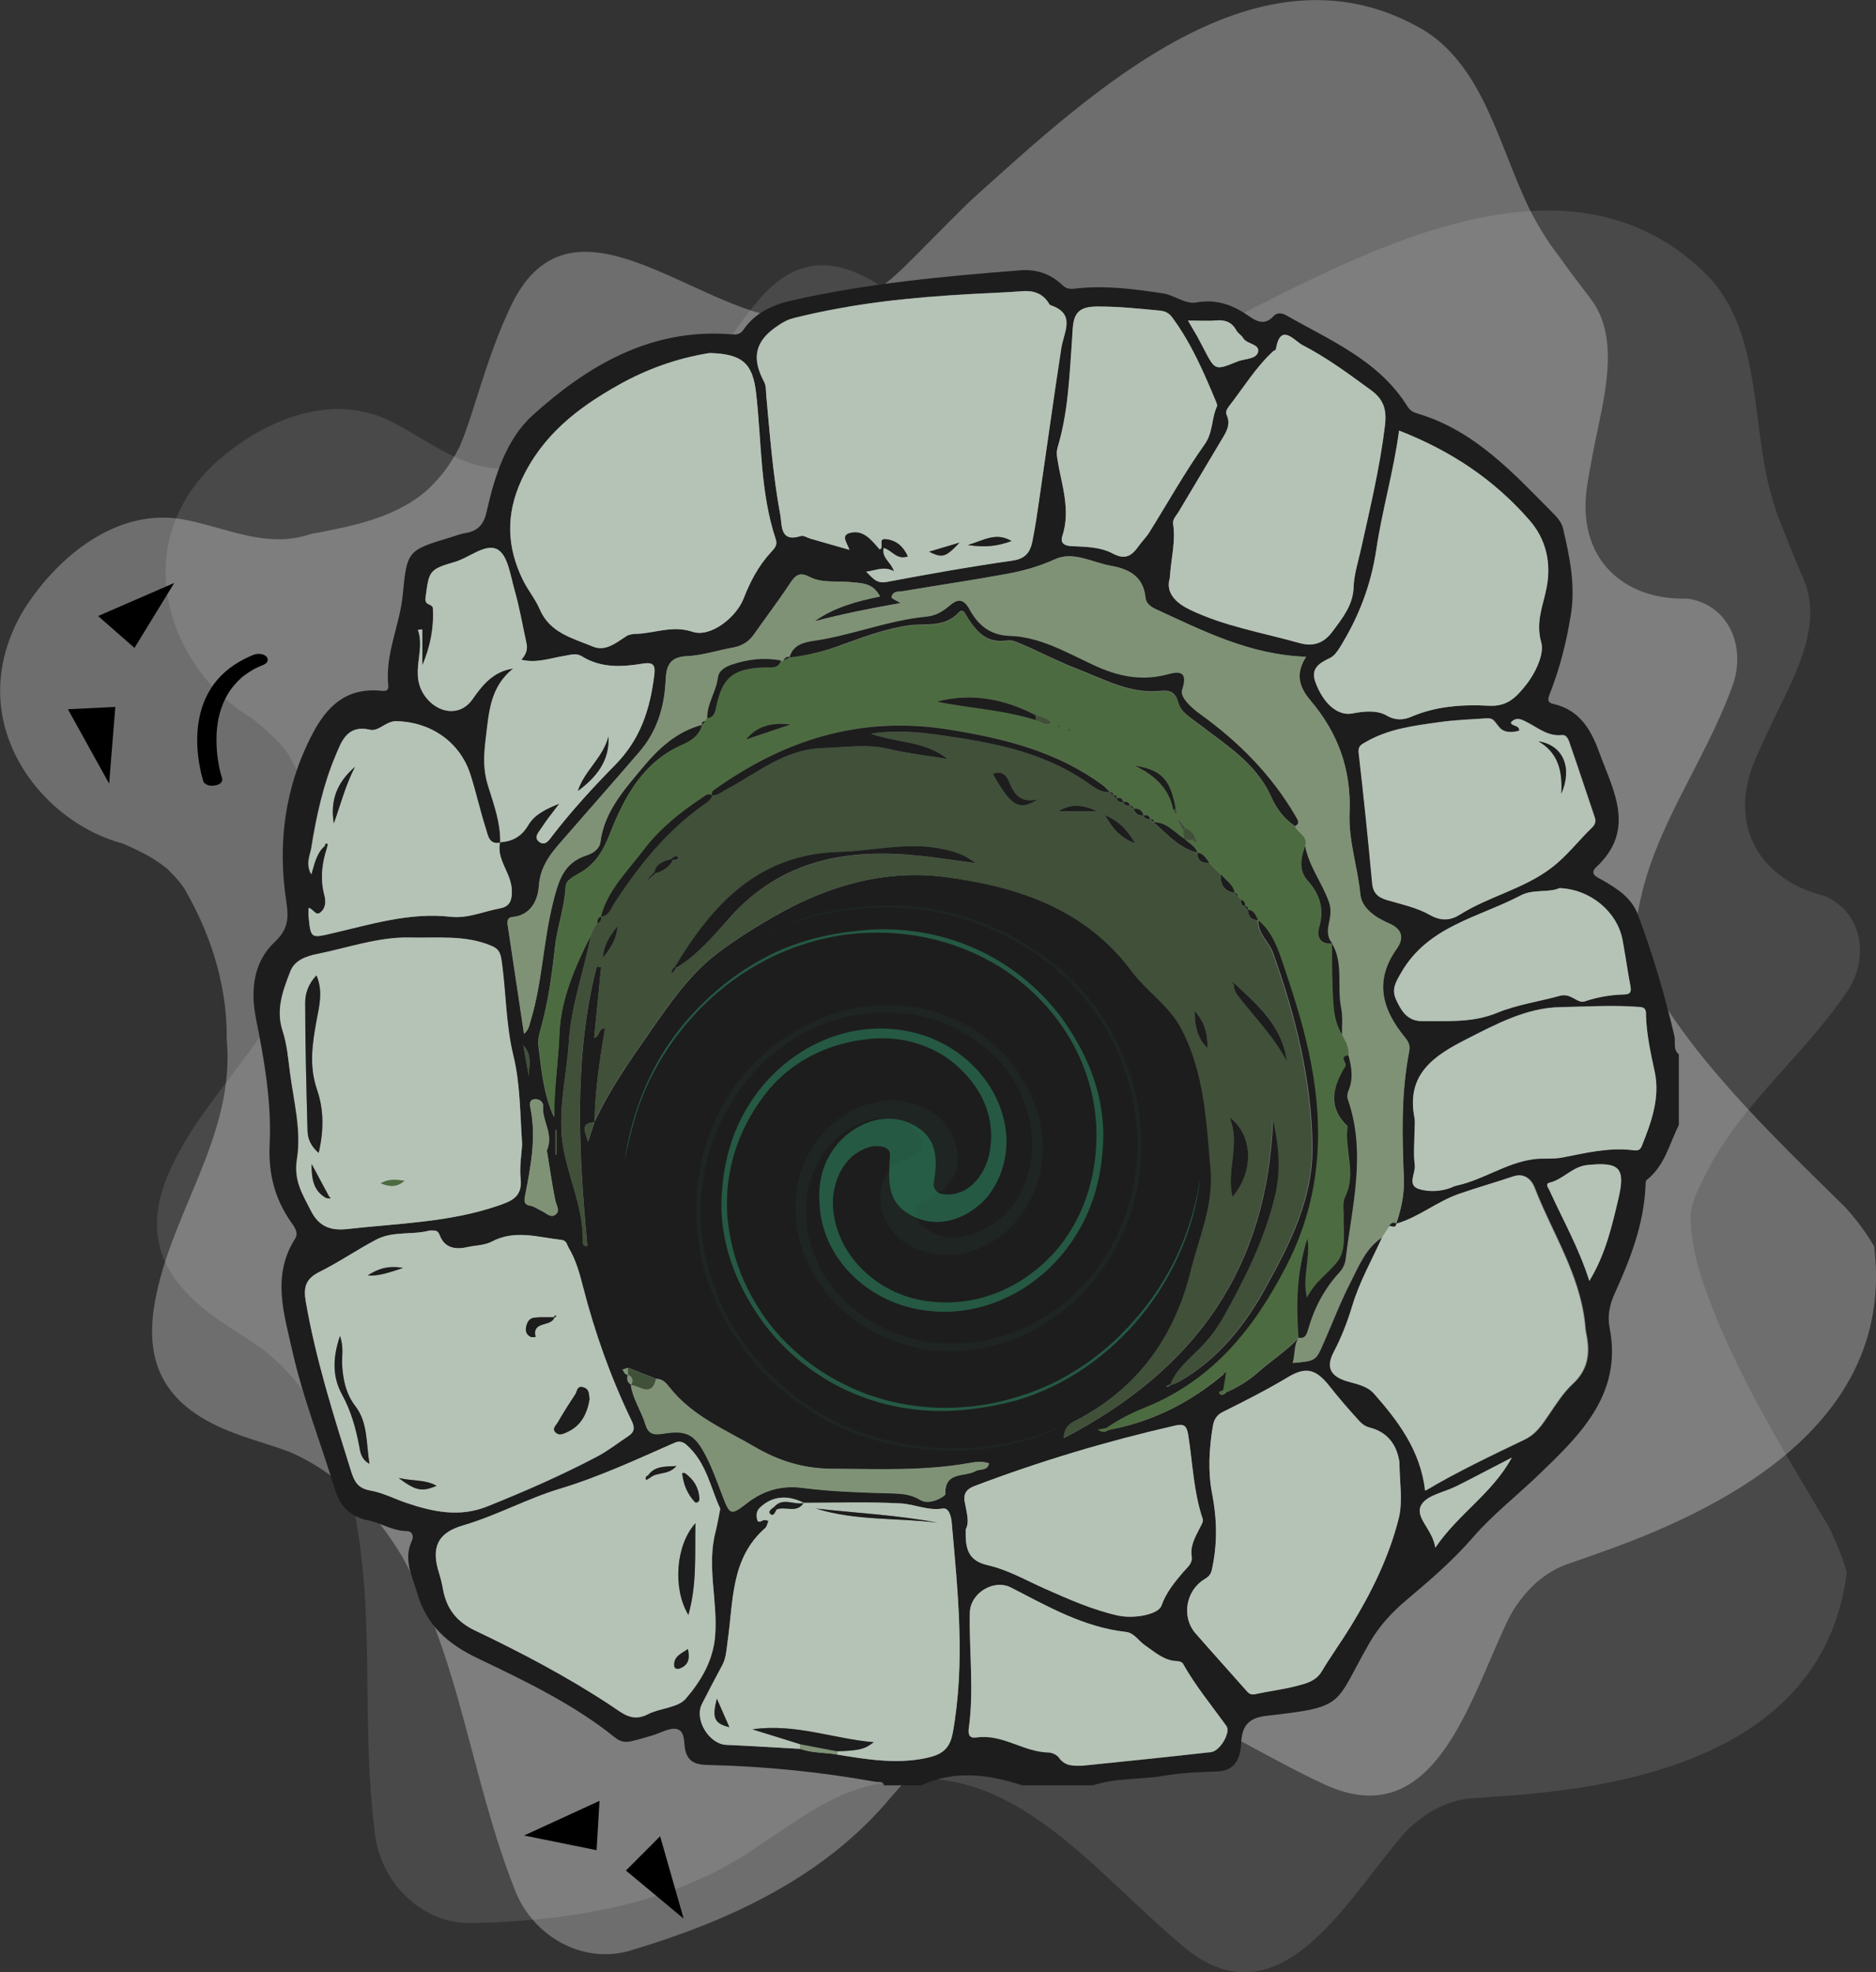<svg width="253" height="266" viewBox="0 0 253 266" fill="none" xmlns="http://www.w3.org/2000/svg">
<rect x="0" y="0" width="253" height="266" fill="#333333" stroke="none"/>
<g clip-path="url(#clip0_288_5675)">
<path opacity="0.29" d="M252.755 168.094C255.29 188.983 238.037 200.849 219.754 207.927C217.138 208.94 214.505 209.855 211.937 210.754C208.372 211.849 205.674 214.399 203.728 217.766C198.381 228.309 193.818 247.988 178.299 240.502C164.399 234.046 150.09 222.376 135.012 229.568C132.952 230.467 130.94 231.594 129.092 233.082C127.555 234.308 126.067 235.779 124.628 237.348C123.189 238.917 121.75 240.584 120.311 242.202C111.284 253.137 98.381 259.038 85.282 262.977C79.019 265.02 72.134 261.473 69.534 255.131C63.401 239.652 62.191 224.043 54.227 209.921C52.968 207.796 51.594 205.883 50.074 204.135C47.048 200.62 43.451 197.711 38.986 195.782C36.86 194.998 34.8 194.409 32.854 193.739C25.086 191.075 19.313 186.678 20.72 176.642C22.535 163.991 31.872 153.416 30.564 140.013C30.597 137.561 30.352 135.191 29.894 132.903C29.223 129.47 28.079 126.185 26.574 123.063C26.067 122.017 25.527 121.003 24.955 119.99C24.301 118.928 23.336 117.931 22.486 117.113C21.603 116.394 20.654 115.789 19.673 115.25C18.675 114.711 17.645 114.237 16.599 113.779C8.013 111.474 0.736 103.612 0.066 94.557C-0.016 93.429 0 92.269 0.131 91.092C0.36 89 0.932 86.94 1.783 84.995C2.208 84.014 2.698 83.083 3.254 82.168C7.915 74.845 15.928 68.454 24.71 70.056C30.384 71.085 35.912 74.077 41.864 72.034C42.944 71.821 44.039 71.625 45.119 71.396C49.436 70.497 53.655 69.288 57.155 66.493C59.051 64.858 60.687 62.815 61.995 60.232C62.878 58.124 63.565 55.95 64.252 53.76C65.642 49.396 67.065 45.015 69.076 40.913C77.187 24.633 93.655 41.91 106.28 42.972C112.298 43.43 117.596 40.21 121.848 36.091C123.091 34.881 124.301 33.672 125.495 32.446C127.293 30.631 129.076 28.817 130.907 27.052C147.195 12.39 169.893 -9.071 192.134 4.136C200.212 9.236 202.191 19.909 206.361 28.376C207.473 30.533 208.683 32.544 210.09 34.342C211.643 36.548 213.164 38.51 214.587 40.389C218.626 45.8 216.255 53.858 214.946 60.461C214.619 62.194 214.292 63.894 214.047 65.479C212.526 75.335 218.953 80.991 227.571 80.729C230.4 81.138 232.412 82.805 233.458 85.044C234.505 87.284 234.587 90.095 233.556 92.726C229.795 103.007 223.041 111.621 221.03 122.327C220.637 124.142 220.179 126.267 220.883 128.146C221.782 131.072 223.237 133.72 224.938 136.221C226.067 137.904 227.26 139.539 228.536 141.206C234.799 149.182 241.896 155.966 248.928 162.896C250.482 164.628 251.757 166.377 252.755 168.094Z" fill="white"/>
<path opacity="0.11" d="M249.06 212.077C246.411 232.95 226.836 239.847 207.408 241.825C204.628 242.103 201.865 242.299 199.166 242.479C195.454 242.593 192.233 244.342 189.518 247.088C181.767 255.866 172.56 273.682 159.363 262.322C147.49 252.384 136.501 237.298 120.181 240.256C117.957 240.583 115.749 241.139 113.59 242.07C111.791 242.855 110.009 243.885 108.226 245.012C106.444 246.14 104.661 247.383 102.863 248.559C91.464 256.732 77.548 259.02 63.909 259.347C57.368 259.658 51.563 254.411 50.598 247.579C48.439 230.972 51.088 215.575 46.837 199.786C46.133 197.399 45.267 195.193 44.236 193.084C42.16 188.883 39.396 185.124 35.553 182.051C33.689 180.727 31.841 179.616 30.124 178.455C23.272 173.813 18.742 168.044 22.552 158.694C27.409 146.942 39.003 139.194 41.015 125.873C41.636 123.503 41.98 121.166 42.111 118.828C42.29 115.331 41.996 111.849 41.293 108.433C41.064 107.289 40.786 106.161 40.475 105.033C40.099 103.824 39.412 102.614 38.791 101.601C38.12 100.669 37.352 99.835 36.518 99.051C35.684 98.266 34.801 97.531 33.901 96.812C26.166 92.3 21.048 82.771 22.617 73.847C22.814 72.735 23.108 71.624 23.517 70.512C24.253 68.551 25.299 66.704 26.608 65.053C27.262 64.219 27.965 63.435 28.734 62.716C35.029 56.881 44.351 52.811 52.446 56.701C57.679 59.202 62.29 63.566 68.554 63.157C69.649 63.239 70.761 63.337 71.857 63.402C76.256 63.68 80.639 63.631 84.694 61.849C86.935 60.771 89.011 59.234 90.908 57.093C92.266 55.295 93.46 53.366 94.67 51.421C97.09 47.564 99.526 43.706 102.47 40.274C114.293 26.691 126.002 47.76 137.956 52.141C143.664 54.184 149.567 52.467 154.702 49.607C156.19 48.773 157.662 47.907 159.117 47.057C161.292 45.782 163.467 44.491 165.659 43.281C184.988 33.425 212.184 18.698 230.466 37.364C237.04 44.426 236.337 55.279 238.316 64.579C238.872 66.949 239.542 69.237 240.458 71.33C241.423 73.879 242.404 76.168 243.336 78.374C245.904 84.684 241.668 91.843 238.79 97.874C238.038 99.46 237.318 101.012 236.697 102.483C232.821 111.604 237.645 118.779 246.051 120.823C248.684 121.967 250.221 124.108 250.695 126.56C251.153 129.011 250.548 131.741 248.913 134.013C242.764 142.954 234.113 149.508 229.567 159.315C228.733 160.966 227.785 162.911 228.013 164.889C228.177 167.962 228.929 170.904 229.959 173.781C230.646 175.693 231.399 177.605 232.233 179.55C236.337 188.933 241.554 197.367 246.656 205.948C247.719 208.122 248.52 210.148 249.06 212.077Z" fill="white"/>
<path d="M147.39 240.78C144.217 240.78 141.029 240.78 137.856 240.78C133.31 239.292 128.764 238.688 124.234 240.78C122.566 240.78 120.898 240.78 119.23 240.78C119.05 240.159 118.51 240.371 118.101 240.306C110.644 238.965 103.138 238.214 95.583 238.034C94.258 238.001 92.999 237.887 92.492 236.318C92.149 235.222 92.492 233.523 91.315 233.196C90.334 232.934 89.042 233.751 87.897 234.078C86.965 234.34 86.016 234.634 85.068 234.847C84.316 235.01 83.645 234.896 82.975 234.356C77.349 229.829 70.857 226.723 64.43 223.65C60.277 221.672 57.48 219.106 56.237 214.775C55.583 212.486 54.357 210.296 55.551 207.795C55.779 207.305 55.73 206.504 54.815 206.488C52.95 206.471 51.38 205.393 49.614 205.033C47.243 204.559 45.853 203.104 45.199 200.963C43.302 194.703 40.865 188.59 39.426 182.199C38.298 177.165 36.63 172.065 39.786 167.08C40.326 166.246 39.688 165.445 39.246 164.808C37.022 161.604 36.172 158.253 36.368 154.216C36.63 148.577 35.632 142.938 34.52 137.364C33.768 133.572 34.161 129.748 37.055 127.034C38.887 125.334 38.936 123.765 38.625 121.689C37.415 113.795 38.38 106.227 42.092 99.068C44.005 95.374 46.556 92.808 51.086 93.135C51.626 93.167 52.476 93.412 52.362 92.415C51.92 88.166 53.932 84.308 54.324 80.173C54.88 74.191 55.027 74.207 60.849 72.442C61.503 72.246 62.141 71.984 62.795 71.886C64.496 71.608 65.264 70.677 65.641 68.96C66.703 64.204 68.306 59.219 71.773 56.064C79.165 49.362 87.652 44.312 98.331 45.064C99.066 45.113 99.721 45.276 100.293 44.426C101.83 42.203 104.185 41.124 106.72 40.536C116.908 38.215 127.276 37.267 137.66 36.45C139.802 36.286 141.699 36.956 143.253 38.428C143.809 38.951 144.234 39.016 145.002 38.918C148.976 38.46 152.917 38.967 156.859 39.572C158.445 39.817 159.851 41.059 161.29 40.798C164.087 40.291 166.311 41.141 168.469 42.661C169.565 43.429 170.644 43.87 171.756 42.628C172.214 42.122 172.885 42.203 173.441 42.514C179.426 45.93 185.967 48.611 189.827 54.838C190.203 55.443 190.726 55.655 191.266 55.802C199.082 58.156 204.283 64.024 209.745 69.516C210.203 69.99 210.644 70.627 210.791 71.249C211.674 75.057 212.492 78.865 211.854 82.854C211.266 86.564 210.35 90.176 208.976 93.658C208.682 94.426 208.731 94.769 209.532 94.949C212.983 95.734 214.553 98.381 215.632 101.356C217.529 106.57 220.718 111.85 215.272 116.949C214.258 117.897 215.436 118.322 216.106 118.698C218.085 119.842 220.014 121.052 220.881 123.324C222.893 128.669 224.495 134.128 225.804 139.685C226 140.519 225.575 141.516 226.409 142.186C226.409 145.357 226.409 148.544 226.409 151.715C225.133 154.282 224.512 157.224 222.075 159.136C221.895 159.267 221.928 159.708 221.911 160.002C221.682 165.151 219.851 169.842 217.758 174.451C217.071 175.955 216.76 177.459 217.071 179.061C218.87 188.181 212.852 193.755 207.292 199.1C204.446 201.829 201.241 204.33 198.674 207.305C195.943 210.46 192.819 213.14 189.679 215.788C187.668 217.488 186 219.302 184.708 221.542C179.851 229.959 181.699 230.188 170.84 231.398C168.142 231.692 167.472 232.983 167.374 235.222C167.357 235.517 167.341 235.827 167.275 236.121C166.932 237.903 165.984 238.867 164.038 238.916C161.699 238.982 159.344 239.096 157.038 239.472C153.85 240.044 150.53 239.734 147.39 240.78ZM84.676 185.386C84.479 185.958 84.577 186.449 85.133 186.759H85.084C85.346 188.655 86.491 190.241 87.03 192.039C87.406 193.314 88.061 193.559 89.369 193.346C92.591 192.823 93.653 193.363 95.191 196.288C96.09 198.021 96.744 199.884 97.447 201.715C98.429 204.265 98.527 204.445 100.767 202.696C103.024 200.93 105.526 200.293 108.175 200.636C112.247 201.159 116.303 201.274 120.391 201.388C121.666 201.421 122.926 201.535 124.087 202.254C125.444 203.104 127.505 201.715 127.505 201.503C127.374 198.348 130.105 199.214 131.576 198.381C132.165 198.037 133.179 198.413 133.392 197.335C132.476 197.024 131.576 197.138 130.693 197.302C124.545 198.397 118.347 198.103 112.149 198.07C108.388 198.054 105.035 197.008 101.895 195.177C97.823 192.791 93.359 190.976 90.317 187.103C89.876 186.53 89.353 185.909 88.469 185.942C87.21 185.452 85.968 184.961 84.708 184.455C84.447 184.536 84.201 184.618 83.94 184.7C84.169 184.945 84.218 185.403 84.708 185.386H84.676ZM43.809 114.073C43.891 114.171 43.989 114.252 44.103 114.334C43.4 116.443 43.155 118.568 43.744 120.774C43.956 121.575 43.923 122.474 43.188 123.079C42.55 123.602 42.206 122.523 41.601 122.458C41.601 122.981 41.569 123.275 41.601 123.569C41.896 126.577 41.896 126.56 44.758 125.89C50.023 124.664 55.224 123.013 60.751 123.651C63.057 123.912 65.183 122.932 67.39 122.523C68.551 122.311 69.091 121.689 69.009 120.006C68.895 117.685 66.916 115.952 67.423 113.599C69.091 113.501 70.334 112.814 71.217 111.294C72.035 109.888 73.457 109.169 75.42 108.385C74.373 109.79 73.637 110.657 73.049 111.605C72.689 112.177 71.855 112.945 72.721 113.566C73.539 114.154 74.079 113.239 74.504 112.683C77.088 109.333 79.982 106.178 82.909 103.203C86.376 99.673 87.635 95.652 88.208 91.091C88.388 89.637 88.028 89.293 86.573 89.522C83.793 89.98 80.996 90.111 78.445 88.525C77.66 88.035 76.875 88.346 76.041 88.476C74.177 88.77 72.345 89.49 70.285 88.983C70.906 88.296 71.151 87.61 70.988 86.825C70.465 84.406 70.04 81.955 69.369 79.585C68.813 77.656 68.47 74.942 67.112 74.142C65.51 73.194 63.302 75.204 61.323 75.793C57.807 76.806 57.856 77.018 57.366 80.631C57.219 81.775 58.314 81.366 58.363 82.069C58.511 84.733 57.987 87.283 56.924 89.784C56.924 88.149 56.924 86.515 56.924 84.897C56.728 84.913 56.532 84.929 56.336 84.946C57.398 87.855 55.142 90.879 57.3 93.903C59.001 96.257 62.026 96.698 63.678 94.344C65.035 92.399 66.507 90.552 69.189 90.176C66.033 92.693 65.918 96.142 65.477 99.722C65.199 101.928 65.133 103.857 65.788 105.949C66.573 108.45 67.505 110.951 67.439 113.648C65.902 113.975 65.771 112.651 65.493 111.801C64.708 109.365 64.169 106.848 63.384 104.413C61.961 100.049 58.036 97.368 53.441 97.27C52.002 97.237 51.037 98.708 49.876 98.43C46.802 97.711 46.033 99.983 45.248 101.863C43.564 105.835 42.648 110.052 41.961 114.301C41.781 115.364 41.143 116.475 41.945 117.93C42.435 116.328 42.73 114.988 43.809 114.073ZM107.897 235.86C109.516 236.448 111.233 236.334 112.885 236.628C116.826 237.282 120.767 237.952 124.79 237.118C126.769 236.71 128.061 236.089 128.486 233.67C130.17 224.19 129.173 214.775 128.339 205.344C128.257 204.477 127.962 203.317 127.128 203.448C125.117 203.775 123.351 202.859 121.487 202.761C117.137 202.516 112.754 202.679 108.371 202.679L108.42 202.696C106.131 201.535 104.07 201.797 102.484 203.317C102.01 203.775 101.994 204.216 102.059 204.739C102.157 205.572 102.631 205.115 103.024 205C103.204 204.951 103.433 205.082 103.629 205.115C103.482 205.442 103.433 205.867 103.187 206.079C98.51 210.182 98.903 215.968 98.118 221.345C97.954 222.473 97.938 223.568 97.382 224.598C96.45 226.331 95.534 228.063 94.651 229.812C93.588 231.904 95.616 235.222 97.938 235.321C101.258 235.451 104.577 235.68 107.897 235.86ZM188.289 165.053C188.943 163.075 189.418 161.114 189.32 158.956C189.091 153.219 188.911 147.466 190.039 141.778C190.203 140.977 189.908 140.454 189.483 139.931C186.425 136.204 185.248 132.346 188.338 127.982C189.27 126.675 189.287 125.383 187.292 124.517C185.591 123.782 183.629 122.523 183.449 120.627C183.105 116.949 181.846 113.337 181.993 109.676C182.255 103.824 180.473 98.904 176.744 94.491C175.419 92.922 174.487 91.075 176.139 88.574C168.518 88.313 162.222 85.06 155.828 82.134C155.174 81.84 154.553 81.317 154.487 80.68C154.209 77.737 152.28 76.757 149.729 76.283C147.243 75.825 144.724 74.305 142.288 75.416C140.129 76.397 137.954 77.002 135.697 77.411C131.102 78.261 126.458 78.931 121.846 79.715C121.241 79.813 120.358 79.65 120.227 80.549C120.195 80.729 120.898 80.99 121.438 81.334C117.447 82.02 113.621 82.805 109.843 83.785C112.509 81.889 115.599 81.072 118.674 80.451C117.693 78.571 116.27 78.669 114.7 78.506C112.852 78.31 110.841 78.686 109.14 77.787C107.75 77.067 107.194 77.656 106.491 78.735C104.954 81.072 103.253 83.295 101.65 85.583C100.963 86.564 100.031 87.103 98.854 87.332C96.777 87.708 94.733 88.394 92.64 88.493C90.268 88.591 89.843 89.833 89.761 91.778C89.598 95.325 88.6 98.627 86.229 101.389C83.024 105.116 79.77 108.793 76.548 112.504C74.766 114.563 72.869 116.41 72.656 119.532C72.541 121.314 71.642 123.422 69.124 123.667C68.371 123.733 68.388 124.288 68.47 124.844C69.189 129.65 69.909 134.471 70.661 139.44C71.331 138.835 71.38 138.214 71.56 137.642C73.13 132.461 73.261 127.002 74.569 121.739C75.289 118.894 75.943 116.377 79.083 115.364C79.933 115.086 80.833 114.514 80.963 113.55C81.503 109.398 84.25 106.407 86.703 103.465C88.764 100.98 91.299 98.61 94.7 97.744C94.324 99.215 93.228 99.918 91.936 100.49C86.654 102.811 84.136 107.616 82.223 112.487C81.323 114.792 80.326 116.41 78.363 117.636C77.529 118.143 76.319 118.617 76.27 119.581C76.139 122.392 75.125 125.024 74.831 127.754C74.422 131.513 73.915 135.223 72.885 138.852C72.672 139.587 72.509 140.29 72.607 141.075C73.016 144.327 73.294 147.596 74.716 150.686C74.7 146.894 75.289 143.134 75.436 139.326C75.632 134.766 77.562 130.32 79.688 126.135C78.788 130.924 77.039 135.534 76.728 140.454C76.417 145.39 75.043 150.244 76.057 155.246C76.875 159.365 78.739 163.255 78.609 167.57C78.609 167.766 78.723 168.159 79.214 168.011C78.036 155.393 77.333 142.791 80.456 130.369C80.669 130.385 80.865 130.385 81.078 130.401C80.767 133.572 80.456 136.727 80.129 139.98C80.931 139.751 80.604 138.737 81.601 138.656C80.898 142.905 80.228 147.106 80.195 151.356C77.987 151.487 79.132 152.958 79.295 154.02C79.59 153.121 79.884 152.238 80.178 151.339C82.206 146.959 84.97 143.003 87.734 139.064C90.35 135.321 92.983 131.464 96.662 128.636C99.148 126.724 101.863 125.057 104.594 123.487C111.691 119.434 119.377 117.211 127.521 118.273C137.267 119.548 146.392 122.539 152.656 130.957C154.716 133.736 157.758 135.599 159.41 138.803C162.5 144.769 162.746 151.241 163.318 157.698C163.743 162.52 161.764 166.884 160.636 171.395C158.428 180.319 153.457 187.233 145.166 191.548C144.414 191.941 143.596 192.3 143.482 193.951C161.094 184.765 171.004 171.166 171.691 150.816C172.574 154.658 172.786 157.894 172.018 161.196C170.644 167.063 167.979 172.392 165.051 177.606C164.136 179.241 163.024 180.679 161.65 182.036C160.26 183.409 158.625 184.765 157.872 186.727C157.693 186.792 157.513 186.857 157.333 186.923C157.365 186.972 157.431 187.07 157.447 187.07C157.611 186.972 157.758 186.874 157.921 186.776C158.265 186.645 158.641 186.547 158.952 186.367C164.266 183.376 167.897 178.767 170.742 173.585C174.013 167.652 177.104 161.637 177.006 154.494C176.875 145.472 174.7 136.939 171.707 128.522C171.151 126.969 169.581 125.907 169.728 124.06C171.249 125.302 172.067 126.985 172.705 128.767C173.49 130.973 174.209 133.196 174.896 135.436C178.576 147.384 179.54 159.169 173.522 170.839C169.189 179.224 163.612 186.122 154.618 189.783C152.738 190.551 150.906 191.434 149.254 192.627C148.911 192.693 148.567 192.742 148.11 192.823C148.649 193.199 149.058 193.167 149.467 192.856C155.37 191.777 160.538 189.162 165.1 185.288C165.182 185.386 165.28 185.468 165.379 185.566C165.264 186.204 165.166 186.841 165.051 187.495C164.855 187.642 164.348 187.626 164.577 187.985C164.741 188.247 165.117 188.067 165.329 187.805C166.883 187.119 168.273 186.302 169.614 185.125C171.446 183.523 173.522 182.166 175.223 180.385C174.536 181.431 174.749 182.657 174.405 183.817C177.464 183.539 177.464 183.539 178.494 181.202C179.704 178.456 180.783 175.628 182.141 172.964C183.285 170.741 184.217 168.273 186.507 166.835C185.133 169.891 183.449 172.817 182.468 176.07C181.813 178.227 180.996 180.336 179.949 182.346C178.886 184.373 179.491 185.615 181.781 186.302C183.056 186.678 184.446 186.906 185.411 187.985C188.698 191.728 191.658 195.667 192.279 201.045C196.564 198.495 201.11 196.338 205.64 194.164C207.243 193.395 208.06 192.088 208.976 190.731C209.957 189.293 210.906 187.789 212.165 186.629C214.275 184.683 214.52 182.411 213.964 179.845C213.866 179.404 213.849 178.946 213.8 178.489C213.081 171.82 209.369 166.246 207.014 160.182C206.589 159.087 205.656 158.139 204.136 158.662C201.715 159.479 199.246 160.166 196.826 161.016C193.751 162.078 191.315 164.17 188.289 165.053ZM116.81 77.1C117.725 77.983 118.2 78.735 119.573 78.473C125.215 77.411 130.857 76.397 136.548 75.596C138.281 75.351 138.919 74.469 139.213 73.079C139.606 71.167 139.884 69.222 140.162 67.293C141.159 60.493 142.092 53.694 143.138 46.911C143.482 44.721 145.15 42.318 141.666 41.141C141.552 41.108 141.47 40.912 141.388 40.798C140.538 39.523 139.344 39.147 137.856 39.261C135.599 39.441 133.326 39.506 131.07 39.637C122.991 40.078 114.962 40.896 107.079 42.873C106.115 43.119 105.297 43.609 104.414 44.263C101.552 46.371 101.568 48.676 103.04 51.471C103.335 52.027 103.285 52.795 103.351 53.465C103.841 58.81 104.25 64.155 105.232 69.434C105.493 70.824 105.15 73.194 108.012 72.278C108.371 72.164 108.862 72.523 109.303 72.638C111.021 73.128 112.738 73.619 114.553 74.142C114.258 73.226 113.343 72.229 114.586 71.87C116.45 71.347 117.545 72.85 118.641 74.093C119.328 73.831 118.314 72.556 119.475 72.687C120.931 72.85 121.863 73.7 122.451 75.041C120.98 75.596 120.276 74.191 119.181 73.896C118.886 75.253 120.146 75.743 120.571 77.035C119.164 76.299 118.151 76.953 116.81 77.1ZM57.955 165.952C55.665 166.589 53.016 165.985 50.759 167.194C48.159 168.567 45.722 170.251 43.089 171.558C41.274 172.457 40.931 173.585 41.258 175.514C42.599 183.343 45.003 190.878 47.374 198.43C47.832 199.868 48.306 200.734 49.958 201.029C51.642 201.323 53.228 202.156 54.864 202.712C58.461 203.922 62.026 204.674 65.788 203.153C70.824 201.127 75.796 198.969 80.604 196.419C82.059 195.651 83.367 194.605 84.757 193.69C85.591 193.134 85.657 192.545 85.199 191.614C82.403 185.828 80.26 179.813 78.658 173.585C78.183 171.771 77.693 169.94 76.712 168.289C76.45 167.864 76.45 167.309 75.73 167.227C72.591 166.884 69.467 165.805 66.327 167.472C65.362 167.979 64.136 167.962 63.024 168.208C61.372 168.584 59.95 168.289 59.312 166.573C59.001 165.789 58.543 165.985 57.955 165.952ZM70.416 154.331C70.121 149.966 70.138 146.109 69.206 142.333C68.159 138.067 68.241 133.638 67.587 129.323C67.456 128.424 67.194 127.933 66.246 127.541C62.681 126.037 58.887 126.528 55.24 126.43C51.053 126.331 46.949 127.803 42.811 128.636C41.34 128.93 39.721 129.47 39.148 130.957C38.151 133.523 37.137 136.122 38.102 139.048C38.69 140.813 38.854 142.742 39.083 144.605C39.59 148.495 40.653 152.467 40.031 156.292C39.557 159.201 40.784 161.048 41.896 163.255C42.975 165.38 44.496 166.001 46.834 165.74C53.637 164.971 60.522 164.873 67.079 162.618C68.862 162.013 70.448 161.473 70.187 158.989C70.056 157.289 70.35 155.54 70.416 154.331ZM95.779 47.614C96.041 47.597 95.747 47.597 95.452 47.646C91.184 48.349 87.194 49.787 83.416 51.912C77.856 55.034 73.081 58.761 70.301 64.776C68.175 69.418 68.339 73.815 70.53 78.261C71.201 79.617 72.198 80.794 72.787 82.183C74.144 85.371 77.219 86.073 79.95 87.201C81.65 87.904 83.073 86.695 84.463 85.796C84.823 85.567 85.33 85.485 85.771 85.485C88.29 85.42 90.644 84.292 93.392 85.207C95.796 86.008 99.279 83.278 100.276 80.712C101.16 78.44 102.272 76.316 103.94 74.501C104.397 73.995 104.888 73.553 104.61 72.736C102.484 66.345 102.713 59.627 101.961 53.04C101.519 49.085 100.211 47.744 95.779 47.614ZM97.137 203.464C95.845 200.734 95.305 197.269 92.607 194.883C92.116 194.441 91.626 194.311 90.955 194.605C85.886 196.828 80.914 199.165 75.55 200.783C71.135 202.107 66.981 204.412 62.468 205.736C58.968 206.749 58.151 208.743 59.214 212.143C59.443 212.862 59.623 213.598 59.753 214.333C60.228 216.965 61.585 218.73 64.103 219.923C70.367 222.898 76.515 226.151 82.321 229.976C83.891 231.005 85.215 232.329 87.39 231.202C89.025 230.352 91.429 230.335 92.492 229.109C94.504 226.756 96.172 224.059 96.45 220.659C96.842 215.935 95.272 211.212 96.532 206.504C96.744 205.638 96.875 204.739 97.137 203.464ZM188.731 197.22C188.371 194.752 187.014 193.085 184.659 192.496C184.185 192.382 183.678 192.039 183.351 191.663C181.993 190.159 180.636 188.639 179.393 187.037C177.562 184.683 176.204 184.209 173.719 185.713C170.873 187.429 167.913 188.933 164.937 190.404C164.103 190.813 163.727 191.434 163.58 192.317C163.073 195.324 162.893 198.446 163.465 201.339C164.152 204.902 164.217 208.269 163.432 211.735C163.285 212.421 162.942 212.666 162.386 213.009C159.9 214.562 159.344 218.109 161.225 220.25C163.449 222.817 165.738 225.334 167.995 227.884C168.355 228.292 168.633 228.619 169.287 228.472C171.118 228.063 173.015 227.851 174.831 227.377C176.106 227.05 177.447 226.739 178.265 225.399C179.508 223.323 180.93 221.362 182.19 219.302C184.986 214.742 187.341 209.92 188.649 204.755C189.221 202.402 188.731 199.754 188.731 197.22ZM157.758 77.966C157.137 80.042 158.739 81.382 160.374 82.183C165.051 84.472 170.219 85.305 175.19 86.711C177.431 87.349 178.755 86.45 179.786 85.044C181.045 83.328 182.435 81.628 182.533 79.225C182.598 77.509 183.138 75.825 183.514 74.125C184.741 68.601 186.065 63.109 186.752 57.486C186.997 55.492 186.752 53.988 184.921 52.648C181.928 50.458 178.952 48.251 175.665 46.551C174.536 45.963 172.672 43.397 172.051 47.123C172.034 47.221 171.789 47.27 171.691 47.368C169.352 49.526 167.701 52.255 165.771 54.74C165.493 55.1 165.215 55.508 165.428 55.982C166.016 57.29 165.329 58.32 164.708 59.349C162.778 62.586 160.849 65.822 158.919 69.058C158.608 69.565 158.101 70.023 158.199 70.677C158.576 73.03 157.921 75.335 157.758 77.966ZM188.682 58.074C187.962 63.583 186.392 68.813 185.591 74.174C184.872 78.963 183.203 83.262 180.685 87.316C180.309 87.904 179.933 88.476 179.295 88.77C177.921 89.408 176.711 90.144 177.382 91.974C178.445 94.883 180.391 96.583 182.337 96.224C183.939 95.93 185.689 95.75 186.997 96.502C188.24 97.221 189.385 97.057 190.317 96.665C193.702 95.21 197.267 94.998 200.783 95.178C203.269 95.308 204.446 94.05 205.754 92.415C207.145 90.683 208.273 88.133 207.848 86.662C207.046 83.851 208.109 81.66 208.567 79.241C209.205 75.841 208.453 72.703 206.278 70.186C201.568 64.743 195.714 60.804 188.682 58.074ZM204.888 98.545C203.907 98.823 202.844 98.855 202.206 98.038C201.306 96.91 201.388 96.796 200.162 96.878C198.134 97.008 196.073 97.09 194.062 97.384C190.71 97.858 187.308 98.267 184.283 100.016C183.694 100.359 183.154 100.539 183.269 101.487C183.939 107.322 184.544 113.174 185.084 119.025C185.215 120.415 185.885 120.987 187.096 121.363C189.042 121.951 191.102 122.376 192.852 123.357C194.389 124.223 195.648 124.125 196.924 123.324C200.849 120.856 205.493 119.908 209.287 116.998C211.38 115.397 212.852 113.403 214.667 111.654C215.059 111.278 215.321 110.869 215.109 110.248C214.013 107.044 212.966 103.808 211.854 100.621C211.642 100.032 211.429 99.035 210.677 99.117C208.731 99.313 207.423 98.12 205.902 97.352C205.28 97.041 204.528 96.583 203.792 97.417C203.923 98.005 204.92 97.744 204.888 98.545ZM190.759 152.745C190.759 154.184 190.595 155.638 190.808 157.044C190.971 158.172 189.712 159.806 191.364 160.329C192.557 160.705 194.046 160.673 195.387 160.264C195.746 160.149 196.073 159.953 196.45 159.872C200.015 159.103 203.056 156.848 206.736 156.325C208.077 156.129 209.385 156.341 210.726 156.08C213.817 155.475 216.94 154.707 220.145 155.083C220.701 155.148 221.159 155.213 221.421 154.543C222.713 151.307 223.923 148.021 223.154 144.475C222.615 142.039 222.091 139.62 221.993 137.119C221.96 136.547 222.14 135.877 221.208 135.795C217.611 135.501 213.996 135.746 210.415 135.812C205.869 135.893 201.764 138.1 197.725 140.159C193.375 142.382 189.647 144.867 190.759 150.669C190.873 151.356 190.759 152.059 190.759 152.745ZM130.236 206.259C130.17 208.841 130.514 210.492 133.261 211.113C135.943 211.718 138.428 213.173 140.98 214.301C144.152 215.706 147.325 217.112 150.726 217.88C152.966 218.387 156.221 217.717 156.63 216.573C157.251 214.807 158.379 213.434 159.557 212.045C160.08 211.424 160.865 210.852 160.718 209.937C160.489 208.466 161.192 207.305 161.797 206.096C161.993 205.703 162.32 205.197 162.206 204.886C160.98 201.225 160.849 197.367 160.26 193.608C160.047 192.202 159.622 192.006 158.428 192.284C149.222 194.392 140.211 197.089 131.38 200.44C130.366 200.832 129.925 201.437 130.088 202.483C130.317 203.856 130.824 205.246 130.236 206.259ZM146 238.132C151.773 237.527 157.562 236.939 163.334 236.318C164.528 236.187 166.049 233.686 165.395 232.771C163.4 230.008 161.208 227.377 159.54 224.369C159.426 224.173 159.05 224.042 158.788 224.042C156.989 223.993 155.779 222.817 154.422 221.901C153.555 221.313 152.966 220.234 151.871 220.103C146.164 219.466 141.323 216.671 136.368 214.121C134.046 212.928 130.873 214.873 130.808 217.504C130.693 222.702 131.397 227.916 130.661 233.114C130.546 233.948 130.759 234.487 131.707 234.34C135.191 233.833 138.052 236.301 141.421 236.367C141.895 236.383 142.549 236.677 142.811 237.053C143.645 238.246 144.79 238.165 146 238.132ZM164.168 54.707C164.103 54.511 164.07 54.299 163.972 54.086C162.337 50.18 160.669 46.306 158.134 42.857C157.709 42.269 157.235 41.974 156.466 41.893C153.621 41.615 150.808 41.321 147.93 41.337C145.411 41.353 144.806 42.367 144.675 44.41C144.643 44.933 144.61 45.472 144.577 45.995C144.234 50.817 144.07 55.655 142.648 60.33C142.5 60.837 142.5 61.278 142.599 61.834C143.138 65.283 144.446 68.699 143.285 72.278C142.975 73.226 143.514 73.602 144.495 73.651C146.376 73.749 148.404 73.749 150.039 74.632C151.822 75.58 152.688 74.91 153.604 73.602C154.046 72.981 154.602 72.458 154.994 71.821C157.48 67.849 159.753 63.746 162.468 59.938C163.645 58.254 163.351 56.374 164.168 54.707ZM210.301 119.777C208.878 120.447 206.752 119.875 205.084 120.774C199.426 123.765 192.607 124.877 188.976 131.17C188.224 132.477 187.652 133.425 188.273 134.815C188.993 136.367 189.794 137.757 191.871 137.724C195.239 137.675 198.592 137.969 201.879 136.613C204.577 135.501 207.553 135.092 210.366 134.308C211.903 133.883 212.705 135.403 213.719 135.06C215.468 134.471 217.218 134.177 219.033 134.128C219.851 134.112 220.031 133.818 219.884 133.017C219.491 130.941 219.197 128.849 218.821 126.789C218.117 122.997 214.503 119.908 210.301 119.777ZM214.34 172.752C216.515 169.188 217.398 165.38 218.281 161.572C219.23 157.485 218.396 156.668 214.046 157.126C212.034 157.338 210.84 159.038 208.992 159.496C208.322 159.659 208.829 160.231 208.992 160.591C210.808 164.579 212.983 168.42 214.34 172.752ZM193.571 208.727C196.728 204.085 201.176 201.486 203.89 196.566C202.255 197.416 201.143 198.005 200.015 198.577C198.804 199.198 197.611 199.835 196.384 200.44C194.782 201.241 192.492 201.617 191.707 202.908C190.693 204.624 193.163 206.145 193.571 208.727ZM73.752 155.148C74.716 152.925 73.081 151.192 73.245 149.215C73.294 148.561 72.623 148.119 71.986 148.25C71.282 148.397 71.478 149.133 71.56 149.574C72.329 153.513 71.56 157.354 70.824 161.196C70.677 161.98 70.612 162.487 71.593 162.634C72.084 162.716 72.525 163.092 72.999 163.288C73.653 163.566 74.291 164.383 74.995 163.745C75.55 163.239 75.011 162.503 74.88 161.849C74.422 159.561 74.111 157.273 73.752 155.148ZM160.211 43.233C160.8 44.246 161.143 44.819 161.47 45.407C161.797 45.995 162.108 46.6 162.419 47.205C163.858 49.951 163.874 49.984 166.85 48.758C167.815 48.365 169.352 48.464 169.63 47.532C169.99 46.371 168.142 46.469 167.635 45.587C167.423 45.211 166.948 44.966 166.736 44.573C166.114 43.413 165.182 43.102 163.939 43.217C162.844 43.315 161.715 43.233 160.211 43.233ZM71.331 145.177C71.233 143.919 71.904 142.48 70.579 140.977C70.89 142.693 71.102 143.935 71.331 145.177ZM75.06 152.435C74.995 152.418 74.945 152.402 74.88 152.369C74.88 153.481 74.88 154.592 74.88 155.704C74.945 155.704 74.995 155.704 75.06 155.704C75.06 154.625 75.06 153.53 75.06 152.435Z" fill="#1D1D1D"/>
<path d="M80.177 151.34C80.226 147.074 80.88 142.874 81.584 138.64C80.603 138.738 80.93 139.735 80.112 139.964C80.439 136.712 80.75 133.541 81.06 130.386C80.848 130.37 80.652 130.37 80.439 130.353C77.316 142.792 78.019 155.394 79.196 167.996C78.706 168.127 78.575 167.751 78.591 167.555C78.706 163.24 76.858 159.349 76.04 155.231C75.043 150.213 76.4 145.358 76.71 140.438C77.021 135.502 78.787 130.909 79.67 126.12C79.834 125.744 79.998 125.368 80.161 124.992C80.308 124.845 80.455 124.682 80.603 124.534L80.586 124.551C81.011 124.371 81.109 124.028 81.044 123.619H81.028C82.14 123.521 82.369 122.508 82.827 121.788C86.114 116.721 89.858 112.079 94.83 108.549C95.32 108.206 95.844 107.879 96.024 107.258L96.007 107.274C96.743 107.307 97.266 106.849 97.871 106.522C102.107 104.283 105.786 101.03 111.085 100.883C114.012 100.801 116.858 100.311 119.801 100.998C122.418 101.619 125.1 101.913 127.765 102.354C124.691 99.886 120.848 100.18 117.463 98.954C120.619 98.448 123.742 98.726 126.833 99.15C133.57 100.099 140.226 101.292 146.064 105.149C147.144 105.868 148.158 106.931 149.678 106.816H149.662C149.826 106.98 149.973 107.127 150.136 107.29L150.12 107.274C150.283 107.437 150.431 107.585 150.594 107.748L150.578 107.732C150.758 108.14 151.101 108.222 151.494 108.206L151.477 108.189C151.641 108.631 151.984 108.729 152.393 108.647H152.377C152.54 108.81 152.687 108.958 152.851 109.121L152.835 109.105C153.063 109.742 153.521 110.053 154.208 110.02L154.192 110.004C154.355 110.429 154.699 110.543 155.108 110.461H155.091C155.255 110.608 155.402 110.772 155.566 110.919L155.549 110.903C157.381 112.455 158.967 114.384 161.469 115.005C161.453 116.1 162.058 116.476 163.072 116.378C163.595 116.918 164.118 117.441 164.642 117.98C164.527 119.353 165.083 120.203 166.473 120.465L166.457 120.448C166.62 120.612 166.767 120.759 166.931 120.922L166.915 120.906C167.078 121.069 167.225 121.216 167.389 121.38L167.373 121.364C167.323 121.788 167.422 122.115 167.847 122.295L167.83 122.279C167.994 122.442 168.141 122.589 168.305 122.753L168.288 122.736C168.37 123.57 168.697 124.159 169.662 124.109L169.646 124.077C169.498 125.924 171.085 127.003 171.624 128.539C174.617 136.94 176.792 145.489 176.923 154.511C177.021 161.654 173.93 167.669 170.66 173.602C167.798 178.784 164.184 183.409 158.869 186.384C158.542 186.564 158.182 186.662 157.839 186.793L157.806 186.744C158.558 184.782 160.193 183.426 161.584 182.053C162.957 180.696 164.069 179.258 164.985 177.623C167.896 172.409 170.578 167.081 171.951 161.213C172.72 157.927 172.524 154.675 171.624 150.834C170.954 171.183 161.027 184.782 143.415 193.968C143.53 192.301 144.347 191.958 145.099 191.566C153.391 187.251 158.362 180.337 160.57 171.412C161.682 166.901 163.677 162.553 163.252 157.715C162.679 151.259 162.434 144.786 159.343 138.82C157.691 135.616 154.65 133.753 152.589 130.974C146.326 122.557 137.201 119.566 127.454 118.291C119.327 117.228 111.625 119.451 104.527 123.505C101.796 125.074 99.082 126.725 96.596 128.653C92.916 131.481 90.284 135.339 87.667 139.082C84.92 143.004 82.156 146.96 80.112 151.357L80.177 151.34ZM87.798 118.094C87.667 118.274 87.536 118.438 87.406 118.618C87.275 118.781 87.127 118.944 86.997 119.124C86.964 119.173 86.915 119.222 86.882 119.271C86.915 119.222 86.948 119.157 86.98 119.108C87.144 118.961 87.307 118.814 87.454 118.683C87.618 118.536 87.782 118.405 87.945 118.258C88.092 118.111 88.256 117.964 88.403 117.817C89.368 117.473 90.235 117.032 90.725 116.068C90.97 115.904 91.625 116.117 91.461 115.659C91.347 115.332 90.84 115.61 90.578 115.872C89.548 116.133 88.567 116.46 88.256 117.67C88.092 117.784 87.945 117.947 87.798 118.094ZM166.015 132.266C166.146 132.429 166.277 132.609 166.408 132.772C166.408 133.312 166.588 133.786 166.915 134.227C169.155 137.186 171.821 139.833 173.57 143.152C172.982 138.46 169.695 135.6 166.522 132.658C166.342 132.527 166.179 132.396 166.015 132.266C165.999 132.217 165.983 132.151 165.95 132.102C165.933 132.07 165.868 132.07 165.835 132.07C165.901 132.135 165.95 132.2 166.015 132.266ZM90.611 131.367C90.807 131.089 90.987 130.827 91.183 130.549C94.061 128.801 96.22 126.218 98.395 123.783C105.378 115.953 114.29 114.417 124.069 115.43C126.375 115.675 128.665 116.035 131.559 116.427C129.956 115.169 128.648 114.858 127.324 114.564C122.581 113.485 117.904 114.776 113.194 114.907C102.271 115.201 96.105 121.968 91.003 130.419C90.692 130.631 90.562 130.958 90.611 131.367C90.562 131.416 90.529 131.481 90.496 131.53C90.545 131.465 90.578 131.416 90.611 131.367ZM162.826 141.337C162.892 141.37 162.941 141.403 163.006 141.419C162.941 141.403 162.892 141.37 162.826 141.337C162.892 139.588 162.565 137.986 161.109 136.336C161.142 138.477 161.502 140.062 162.826 141.337ZM166.211 161.409C169.106 158.026 169.041 153.089 165.819 150.687C167.323 154.364 165.328 157.862 166.211 161.409ZM133.898 104.381C136.383 108.778 137.43 109.399 139.948 107.797C137.642 108.369 136.743 107.111 136.023 105.345C135.745 104.626 135.026 103.825 133.898 104.381ZM153.08 113.714C152.18 112.227 151.183 110.837 149.008 109.922C150.136 111.949 151.314 113.126 153.08 113.714ZM142.712 109.415C144.249 109.415 145.786 109.415 147.929 109.415C145.819 108.386 144.282 108.467 142.712 109.415ZM81.306 129.176C82.205 128.032 83.088 126.888 83.284 124.894C82.042 126.414 81.388 127.656 81.306 129.176Z" fill="#405039"/>
<path d="M164.658 117.947C164.135 117.407 163.612 116.884 163.088 116.345C162.68 115.756 162.32 115.07 161.486 114.972C161.208 114.106 160.374 113.762 159.801 113.158C160.161 113.207 160.521 113.256 160.881 113.321C161.044 113.468 161.224 113.664 161.388 113.37C161.42 113.321 161.257 113.141 161.175 113.027C160.946 112.357 160.472 111.932 159.85 111.654C159.654 111.392 159.458 111.114 159.262 110.853C159.18 110.771 159.033 110.591 159.016 110.608C158.771 110.787 158.951 110.902 159.082 111.033C159.229 111.343 159.376 111.637 159.523 111.948C159.572 112.324 159.638 112.716 159.687 113.092C158.379 112.259 157.348 110.886 155.582 110.886L155.599 110.902C155.68 110.51 155.435 110.444 155.124 110.444H155.141C154.994 109.987 154.667 109.839 154.225 109.987L154.241 110.003C154.045 109.3 153.571 109.006 152.868 109.088L152.884 109.104C152.917 108.761 152.704 108.663 152.41 108.63H152.426C152.263 108.189 151.936 108.058 151.51 108.172L151.527 108.189C151.38 107.698 151.118 107.486 150.611 107.715L150.627 107.731C150.725 107.322 150.513 107.224 150.153 107.257L150.169 107.273C150.218 106.914 149.99 106.816 149.695 106.799H149.712C149.401 106.489 149.106 106.162 148.763 105.9C142.565 101.324 135.419 99.558 127.913 98.365C116.106 96.469 105.82 99.738 96.351 106.505C96.089 106.685 95.926 106.93 96.073 107.257L96.089 107.241C95.501 106.881 95.092 107.322 94.683 107.6C91.74 109.578 88.959 111.801 86.834 114.612C84.708 117.44 82.009 119.973 81.077 123.602H81.094C80.636 123.765 80.57 124.109 80.636 124.534L80.652 124.517C80.505 124.664 80.358 124.828 80.21 124.975C80.047 125.351 79.883 125.727 79.72 126.103C77.594 130.287 75.648 134.733 75.468 139.293C75.305 143.102 74.732 146.845 74.749 150.653C73.326 147.564 73.048 144.295 72.639 141.042C72.541 140.258 72.721 139.555 72.917 138.819C73.947 135.191 74.454 131.48 74.863 127.721C75.157 125.008 76.188 122.36 76.302 119.548C76.351 118.584 77.561 118.126 78.395 117.603C80.374 116.377 81.355 114.759 82.255 112.455C84.168 107.584 86.686 102.778 91.968 100.457C93.26 99.885 94.356 99.182 94.732 97.711L94.699 97.744C94.863 97.564 95.026 97.368 95.19 97.188C95.174 97.025 95.255 96.894 95.403 96.845C96.237 96.763 96.433 96.208 96.58 95.472C97.398 91.353 98.87 90.16 103.105 90.013C103.955 89.98 104.969 90.274 105.345 89.081L105.476 89.065L105.591 89.13C105.901 88.967 106.228 88.803 106.539 88.656L106.49 88.689C108.976 88.411 111.396 87.79 113.751 86.94C116.662 85.894 119.54 84.799 122.647 84.39C124.904 84.08 127.389 84.717 129.254 82.69C129.924 81.971 130.268 82.984 130.529 83.409C131.772 85.355 133.162 86.858 135.811 86.433C136.482 86.319 137.283 86.711 137.97 87.005C140.472 88.084 142.892 89.343 145.427 90.323C148.992 91.696 152.442 93.658 156.465 93.233C157.806 93.086 158.542 93.429 158.918 94.818C159.262 96.093 160.423 96.731 161.453 97.532C165.182 100.425 169.384 102.925 171.429 107.486C172.164 109.137 173.162 110.477 174.65 111.474C175.043 112.389 176.465 112.765 175.991 114.122C175.451 115.74 175.092 117.391 176.351 118.813C177.97 120.627 178.575 122.589 177.921 124.991C177.561 126.315 177.904 127.41 179.654 127.28L179.638 127.263C179.654 129.127 179.621 130.99 179.703 132.853C179.818 135.125 179.687 137.463 180.979 139.522C181.42 140.421 182.042 141.271 181.829 142.366C180.456 142.513 181.715 143.38 181.404 143.886C179.703 146.632 179 149.362 181.731 151.944C181.257 155.099 182.958 158.303 181.404 161.441C180.962 162.324 181.224 163.37 181.191 164.334C181.126 166.344 181.584 168.649 180.325 170.235C179.098 171.771 177.299 172.915 176.236 175.056C175.582 172.229 176.743 169.973 176.302 167.064C174.765 171.82 174.765 176.119 175.092 180.45L175.124 180.401C173.424 182.183 171.347 183.539 169.515 185.141C168.174 186.302 166.784 187.135 165.231 187.822C165.133 187.724 165.051 187.609 164.953 187.495C165.067 186.858 165.165 186.22 165.28 185.566C165.329 185.419 165.378 185.256 165.427 185.109C165.28 185.174 165.149 185.239 165.002 185.305C160.439 189.179 155.288 191.794 149.368 192.873C149.303 192.791 149.237 192.709 149.156 192.627C150.824 191.434 152.655 190.535 154.519 189.783C163.514 186.138 169.09 179.224 173.424 170.839C179.458 159.185 178.477 147.4 174.797 135.436C174.11 133.197 173.391 130.974 172.606 128.767C171.968 126.985 171.151 125.286 169.63 124.06L169.646 124.092C169.319 123.504 169.123 122.768 168.272 122.719L168.289 122.736C168.305 122.409 168.191 122.213 167.814 122.262L167.831 122.278C167.994 121.804 167.733 121.543 167.357 121.346L167.373 121.363C167.209 121.199 167.062 121.052 166.899 120.889L166.915 120.905C166.866 120.627 166.752 120.431 166.441 120.431L166.457 120.447C166.326 119.287 165.329 118.731 164.658 117.947ZM158.248 109.284C158.313 109.464 158.444 109.807 158.46 109.807C158.853 109.692 158.738 109.447 158.575 109.202C157.888 105.197 156.711 103.873 153.064 103.269C155.68 104.544 157.692 106.309 158.248 109.284ZM139.736 97.139C140.374 97.319 140.93 98.006 141.731 97.499C141.208 96.714 140.325 96.747 139.622 96.42C135.402 94.263 131.003 93.38 126.326 94.606C130.791 95.521 135.386 95.717 139.736 97.139ZM106.605 97.711C103.824 97.385 101.96 98.055 100.619 99.722C102.811 98.97 104.708 98.332 106.605 97.711ZM142.68 97.907C142.696 97.957 142.696 98.038 142.729 98.055C142.778 98.087 142.876 98.12 142.925 98.087C143.088 97.989 143.072 97.891 142.876 97.842C142.81 97.842 142.745 97.891 142.68 97.907ZM144.331 98.382C144.266 98.365 144.2 98.316 144.151 98.316C143.939 98.365 143.939 98.463 144.135 98.561C144.184 98.578 144.266 98.561 144.315 98.529C144.331 98.496 144.315 98.431 144.331 98.382Z" fill="#4D6B40"/>
<path d="M95.386 96.862C95.223 96.927 95.157 97.042 95.174 97.222C94.912 97.32 94.585 97.352 94.683 97.777L94.716 97.745C91.314 98.611 88.78 100.965 86.719 103.465C84.266 106.424 81.519 109.399 80.979 113.55C80.848 114.531 79.949 115.103 79.099 115.365C75.959 116.378 75.305 118.879 74.585 121.739C73.261 126.986 73.146 132.445 71.576 137.643C71.396 138.215 71.364 138.836 70.677 139.441C69.924 134.472 69.205 129.667 68.485 124.845C68.404 124.289 68.387 123.733 69.139 123.668C71.642 123.423 72.557 121.314 72.672 119.533C72.868 116.411 74.781 114.564 76.564 112.504C79.785 108.794 83.04 105.116 86.245 101.39C88.616 98.644 89.614 95.342 89.777 91.779C89.859 89.817 90.301 88.591 92.655 88.493C94.732 88.395 96.793 87.709 98.87 87.333C100.047 87.12 100.979 86.581 101.666 85.584C103.269 83.296 104.969 81.073 106.507 78.735C107.226 77.657 107.766 77.052 109.156 77.787C110.873 78.686 112.868 78.31 114.716 78.507C116.286 78.67 117.725 78.588 118.69 80.452C115.615 81.073 112.525 81.89 109.859 83.786C113.637 82.805 117.463 82.021 121.453 81.334C120.914 80.991 120.227 80.713 120.243 80.55C120.374 79.651 121.257 79.814 121.862 79.716C126.474 78.931 131.102 78.261 135.713 77.411C137.97 77.003 140.145 76.398 142.304 75.417C144.74 74.306 147.259 75.842 149.744 76.284C152.312 76.741 154.225 77.738 154.503 80.68C154.569 81.334 155.19 81.841 155.844 82.135C162.238 85.077 168.534 88.314 176.155 88.575C174.519 91.076 175.435 92.923 176.76 94.492C180.488 98.905 182.255 103.825 182.009 109.677C181.846 113.338 183.105 116.95 183.465 120.628C183.645 122.524 185.607 123.782 187.308 124.518C189.319 125.368 189.286 126.675 188.354 127.983C185.264 132.364 186.441 136.205 189.499 139.931C189.924 140.454 190.219 140.994 190.055 141.778C188.943 147.466 189.107 153.22 189.335 158.957C189.417 161.098 188.959 163.076 188.305 165.054L188.322 164.988C187.896 164.841 187.569 164.907 187.389 165.364C187.062 165.855 186.752 166.345 186.425 166.835C184.119 168.274 183.203 170.725 182.058 172.965C180.685 175.629 179.605 178.457 178.412 181.203C177.381 183.556 177.381 183.556 174.323 183.818C174.667 182.657 174.454 181.432 175.141 180.385L175.108 180.434C176.024 180.614 176.237 179.96 176.416 179.307C177.25 176.43 178.608 173.847 180.619 171.641C181.093 171.118 181.388 170.529 181.47 169.826C182.32 162.667 184.282 155.508 181.764 148.3C181.649 147.973 181.682 147.532 181.813 147.221C182.533 145.587 182.304 143.985 181.846 142.367C182.042 141.272 181.437 140.422 180.995 139.523C180.963 138.33 181.11 137.104 180.881 135.959C180.292 133.083 181.241 129.994 179.654 127.264L179.671 127.28C179 126.463 179 125.531 179.213 124.551C179.425 123.603 179.556 122.622 179.213 121.674C178.297 119.091 176.515 116.885 176.008 114.139C176.498 112.782 175.059 112.406 174.667 111.491C175.37 111.099 175.026 110.641 174.748 110.183C171.51 104.61 167.079 100.147 161.878 96.404C160.652 95.522 159.098 94.083 159.425 93.119C160.488 89.964 158.183 90.88 157.12 91.125C153.669 91.942 150.578 91.223 147.471 89.768C143.857 88.068 140.276 85.976 136.22 85.846C133.408 85.747 131.838 84.244 130.758 82.266C129.794 80.484 128.861 81.105 127.995 81.841C127.079 82.609 126.13 83.132 124.986 83.247C119.769 83.737 114.896 85.764 109.745 86.516C108.387 86.712 106.932 87.088 106.49 88.755L106.539 88.722C106.032 88.493 105.869 88.951 105.591 89.213L105.476 89.147L105.346 89.163C103.105 88.739 100.897 88.984 98.755 89.703C97.921 89.981 96.973 90.471 96.842 91.452C96.597 93.282 95.337 94.901 95.386 96.862Z" fill="#7F9276"/>
<path d="M116.809 77.1C118.15 76.953 119.164 76.299 120.57 77.051C120.145 75.76 118.886 75.269 119.18 73.912C120.276 74.207 120.962 75.612 122.451 75.057C121.846 73.716 120.93 72.866 119.474 72.703C118.313 72.572 119.311 73.847 118.64 74.109C117.545 72.866 116.449 71.363 114.585 71.886C113.342 72.229 114.274 73.242 114.552 74.158C112.737 73.635 111.02 73.144 109.303 72.654C108.861 72.523 108.371 72.18 108.011 72.294C105.149 73.21 105.492 70.84 105.231 69.45C104.25 64.171 103.841 58.826 103.35 53.481C103.285 52.811 103.35 52.043 103.039 51.487C101.568 48.692 101.551 46.387 104.413 44.279C105.296 43.625 106.114 43.135 107.079 42.889C114.944 40.912 122.99 40.094 131.069 39.653C133.325 39.522 135.599 39.457 137.855 39.277C139.343 39.163 140.537 39.539 141.388 40.814C141.469 40.944 141.551 41.124 141.666 41.157C145.149 42.334 143.481 44.736 143.137 46.927C142.091 53.71 141.159 60.51 140.161 67.309C139.883 69.238 139.605 71.183 139.213 73.095C138.918 74.484 138.28 75.367 136.547 75.612C130.872 76.413 125.214 77.427 119.572 78.489C118.215 78.734 117.725 77.982 116.809 77.1ZM136.416 72.965C134.323 71.739 132.753 72.834 130.529 73.504C132.851 73.863 134.519 73.667 136.416 72.965ZM129.401 73.177C127.782 73.667 126.572 74.027 125.296 74.403C127.095 75.285 127.504 75.187 129.401 73.177Z" fill="#B5C3B6"/>
<path d="M57.955 165.951C58.543 165.984 59.001 165.788 59.279 166.556C59.917 168.272 61.34 168.567 62.991 168.191C64.087 167.945 65.33 167.962 66.295 167.455C69.434 165.788 72.558 166.867 75.698 167.21C76.417 167.292 76.434 167.847 76.679 168.272C77.66 169.907 78.167 171.738 78.625 173.568C80.228 179.796 82.37 185.811 85.166 191.597C85.624 192.529 85.559 193.133 84.725 193.673C83.335 194.588 82.026 195.634 80.571 196.402C75.763 198.936 70.792 201.11 65.755 203.137C62.01 204.657 58.429 203.905 54.831 202.695C53.196 202.139 51.609 201.306 49.925 201.012C48.273 200.717 47.799 199.851 47.341 198.413C44.97 190.861 42.583 183.326 41.225 175.497C40.898 173.585 41.242 172.457 43.057 171.541C45.69 170.234 48.126 168.55 50.726 167.177C53.016 165.984 55.649 166.589 57.955 165.951ZM74.684 177.638C73.801 177.654 72.901 177.589 72.018 177.703C71.364 177.785 71.07 178.374 70.955 178.995C70.857 179.567 71.053 180.041 71.593 180.286C71.773 180.368 72.018 180.302 72.247 180.302C71.691 178.096 74.324 178.962 74.749 177.703C74.831 177.638 74.929 177.573 75.011 177.507C74.962 177.458 74.929 177.409 74.88 177.36C74.815 177.458 74.749 177.556 74.684 177.638ZM45.853 180.172C44.839 183.146 44.823 185.713 46.131 188.099C47.309 190.257 47.946 192.512 48.404 194.882C48.568 195.716 48.617 196.746 49.811 197.416C49.369 194.588 49.614 191.842 47.897 189.619C46.638 187.968 46.262 186.121 46.131 184.143C46.066 182.967 46.393 181.773 45.853 180.172ZM79.508 188.704C79.41 188.066 79.524 187.314 78.625 187.102C77.807 186.906 77.856 187.658 77.611 188.05C76.777 189.292 75.976 190.567 75.224 191.875C74.995 192.267 74.389 192.708 74.978 193.248C75.452 193.656 75.992 193.395 76.466 193.182C78.363 192.3 79.165 190.665 79.508 188.704ZM53.752 199.328C56.107 201.077 56.892 201.191 58.887 200.391C57.431 199.541 55.845 199.786 53.752 199.328ZM49.582 172.015C51.119 172.113 52.493 171.607 54.357 171.002C52.264 170.626 50.89 171.182 49.582 172.015Z" fill="#B5C3B6"/>
<path d="M70.416 154.331C70.351 155.54 70.04 157.289 70.22 159.006C70.482 161.49 68.879 162.029 67.113 162.634C60.539 164.873 53.654 164.988 46.868 165.756C44.529 166.018 43.008 165.396 41.929 163.272C40.817 161.065 39.59 159.218 40.065 156.309C40.686 152.484 39.623 148.512 39.116 144.622C38.871 142.758 38.707 140.83 38.135 139.064C37.17 136.139 38.184 133.54 39.182 130.974C39.754 129.486 41.373 128.947 42.845 128.653C46.966 127.819 51.07 126.348 55.273 126.446C58.92 126.544 62.714 126.054 66.279 127.558C67.211 127.95 67.473 128.457 67.62 129.339C68.274 133.671 68.192 138.084 69.239 142.35C70.155 146.109 70.122 149.967 70.416 154.331ZM44.055 161.604C44.235 161.621 44.415 161.621 44.595 161.637C44.513 161.523 44.431 161.392 44.333 161.277C43.63 159.97 42.926 158.662 42.027 156.979C41.994 159.185 42.37 160.705 44.055 161.604ZM42.681 131.546C41.553 132.739 41.16 134.014 41.16 135.207C41.16 140.961 41.324 146.714 41.471 152.467C41.504 153.563 41.913 154.56 42.976 155.475C43.695 152.435 43.662 149.591 42.763 146.976C41.651 143.788 42.109 140.797 42.681 137.659C43.025 135.763 43.613 133.769 42.681 131.546ZM51.348 159.594C52.362 159.97 53.376 160.28 54.554 159.234C53.327 159.087 52.33 158.973 51.348 159.594Z" fill="#B5C3B6"/>
<path d="M95.778 47.613C100.21 47.744 101.518 49.084 101.976 53.04C102.728 59.627 102.499 66.345 104.625 72.736C104.903 73.553 104.413 73.994 103.955 74.501C102.287 76.315 101.175 78.44 100.292 80.712C99.294 83.278 95.811 86.024 93.407 85.207C90.66 84.292 88.321 85.419 85.787 85.485C85.345 85.501 84.838 85.567 84.478 85.795C83.088 86.694 81.649 87.904 79.965 87.201C77.25 86.073 74.176 85.37 72.802 82.183C72.213 80.81 71.216 79.617 70.545 78.26C68.354 73.814 68.191 69.434 70.316 64.776C73.08 58.744 77.872 55.018 83.432 51.912C87.209 49.787 91.199 48.365 95.468 47.646C95.746 47.597 96.04 47.597 95.778 47.613Z" fill="#B5C3B6"/>
<path d="M108.388 202.68C112.754 202.68 117.137 202.517 121.503 202.762C123.367 202.86 125.133 203.775 127.145 203.448C127.979 203.318 128.273 204.478 128.355 205.344C129.189 214.775 130.203 224.19 128.502 233.67C128.077 236.089 126.785 236.711 124.806 237.119C120.783 237.936 116.859 237.266 112.901 236.629C112.917 236.482 112.901 236.335 112.885 236.188C115.877 236.106 116.63 235.926 117.84 234.962C112.427 234.504 107.259 232.379 101.487 233.229C103.825 233.948 105.886 234.602 107.946 235.239C107.93 235.452 107.913 235.664 107.913 235.861C104.594 235.681 101.274 235.468 97.954 235.321C95.632 235.223 93.604 231.905 94.667 229.813C95.55 228.064 96.466 226.331 97.398 224.599C97.954 223.569 97.971 222.474 98.134 221.346C98.919 215.969 98.51 210.166 103.204 206.08C103.449 205.867 103.498 205.442 103.645 205.116C103.449 205.066 103.22 204.952 103.04 205.001C102.648 205.099 102.19 205.557 102.075 204.74C102.01 204.217 102.043 203.775 102.5 203.318C104.087 201.797 106.147 201.536 108.437 202.696C107.112 203.04 105.575 201.846 104.397 203.252C104.087 203.514 103.498 203.824 103.923 204.217C104.316 204.543 104.528 203.922 104.725 203.595C105.886 203.072 107.456 204.167 108.388 202.68ZM110.039 203.448C115.387 205.115 120.98 204.674 126.442 205.361C121.029 204.315 115.501 204.069 110.039 203.448ZM96.679 229.094C95.976 231.709 96.352 232.444 98.363 232.935C97.823 231.709 97.333 230.565 96.679 229.094Z" fill="#B5C3B6"/>
<path d="M186.409 166.818C186.736 166.327 187.047 165.837 187.374 165.347C187.701 165.265 188.24 165.706 188.306 164.971L188.289 165.036C191.315 164.17 193.751 162.061 196.728 161.015C199.148 160.165 201.617 159.479 204.038 158.662C205.558 158.139 206.491 159.087 206.916 160.182C209.271 166.246 212.983 171.819 213.702 178.488C213.751 178.946 213.768 179.404 213.866 179.845C214.406 182.411 214.16 184.683 212.067 186.628C210.808 187.789 209.859 189.292 208.878 190.731C207.962 192.071 207.145 193.395 205.542 194.163C201.012 196.337 196.482 198.495 192.182 201.044C191.56 195.651 188.6 191.728 185.313 187.985C184.365 186.906 182.975 186.677 181.683 186.301C179.393 185.615 178.788 184.389 179.851 182.346C180.914 180.335 181.716 178.227 182.37 176.069C183.351 172.816 185.019 169.891 186.409 166.818Z" fill="#B5C3B6"/>
<path d="M97.137 203.463C96.875 204.738 96.745 205.621 96.516 206.487C95.256 211.194 96.826 215.918 96.434 220.642C96.156 224.025 94.488 226.738 92.476 229.092C91.413 230.334 89.01 230.334 87.374 231.184C85.199 232.312 83.891 230.988 82.305 229.958C76.499 226.134 70.35 222.897 64.087 219.906C61.569 218.713 60.212 216.948 59.737 214.316C59.606 213.581 59.427 212.829 59.198 212.126C58.135 208.726 58.952 206.732 62.452 205.719C66.965 204.395 71.119 202.09 75.534 200.766C80.898 199.148 85.87 196.81 90.939 194.588C91.61 194.293 92.084 194.424 92.591 194.865C95.305 197.268 95.829 200.733 97.137 203.463ZM87.718 199.279C88.666 198.494 90.171 198.984 91.217 197.726C89.631 197.808 88.29 197.709 87.391 199.001C87.064 199.099 87.014 199.328 87.129 199.622C87.325 199.491 87.521 199.377 87.718 199.279ZM92.836 217.798C93.997 213.662 93.703 209.723 93.785 205.424C91.119 208.399 90.694 214.267 92.836 217.798ZM92.002 198.657C92.149 200.178 92.689 201.485 93.703 202.58C93.866 202.76 94.324 202.548 94.308 202.188C94.259 200.684 93.556 199.507 92.329 198.657C92.296 198.625 92.215 198.657 92.002 198.657ZM92.771 222.391C91.871 223.028 90.825 223.371 90.923 224.679C90.939 224.989 91.283 225.153 91.61 225.038C92.82 224.597 93.081 223.731 92.771 222.391Z" fill="#B5C3B6"/>
<path d="M188.731 197.22C188.731 199.754 189.221 202.402 188.633 204.772C187.341 209.953 184.969 214.759 182.173 219.319C180.914 221.378 179.491 223.34 178.248 225.416C177.447 226.756 176.106 227.05 174.814 227.393C172.999 227.867 171.102 228.08 169.27 228.488C168.6 228.636 168.338 228.309 167.979 227.9C165.738 225.35 163.449 222.833 161.208 220.267C159.344 218.109 159.884 214.579 162.369 213.026C162.925 212.683 163.252 212.438 163.416 211.751C164.201 208.27 164.136 204.902 163.449 201.356C162.893 198.462 163.056 195.341 163.563 192.333C163.71 191.45 164.086 190.829 164.92 190.421C167.897 188.933 170.84 187.446 173.702 185.73C176.204 184.226 177.545 184.716 179.377 187.054C180.636 188.655 181.977 190.175 183.334 191.679C183.678 192.055 184.168 192.398 184.642 192.513C187.03 193.085 188.387 194.752 188.731 197.22Z" fill="#B5C3B6"/>
<path d="M157.759 77.968C157.922 75.336 158.577 73.048 158.217 70.678C158.119 70.024 158.626 69.566 158.936 69.06C160.866 65.823 162.796 62.587 164.725 59.351C165.347 58.321 166.034 57.291 165.445 55.984C165.232 55.51 165.51 55.101 165.788 54.741C167.718 52.257 169.37 49.527 171.708 47.37C171.823 47.272 172.052 47.223 172.068 47.124C172.689 43.398 174.554 45.98 175.682 46.552C178.969 48.252 181.945 50.459 184.938 52.649C186.769 53.989 187.015 55.493 186.769 57.487C186.083 63.11 184.758 68.602 183.531 74.127C183.155 75.826 182.599 77.51 182.55 79.226C182.469 81.629 181.062 83.329 179.803 85.045C178.773 86.467 177.448 87.35 175.208 86.712C170.236 85.307 165.069 84.457 160.392 82.185C158.724 81.368 157.137 80.027 157.759 77.968Z" fill="#B5C3B6"/>
<path d="M188.681 58.074C195.713 60.804 201.567 64.743 206.293 70.186C208.484 72.703 209.237 75.841 208.583 79.241C208.125 81.66 207.062 83.867 207.863 86.662C208.272 88.133 207.16 90.683 205.77 92.415C204.462 94.05 203.284 95.308 200.799 95.178C197.283 94.998 193.718 95.21 190.332 96.665C189.4 97.074 188.256 97.237 187.013 96.501C185.688 95.733 183.955 95.913 182.352 96.224C180.406 96.583 178.46 94.9 177.397 91.974C176.743 90.16 177.937 89.424 179.31 88.77C179.932 88.476 180.324 87.904 180.7 87.316C183.219 83.262 184.887 78.963 185.606 74.174C186.391 68.813 187.945 63.583 188.681 58.074Z" fill="#B5C3B6"/>
<path d="M204.888 98.546C204.921 97.761 203.924 98.007 203.744 97.451C204.48 96.617 205.232 97.075 205.853 97.385C207.391 98.154 208.699 99.347 210.628 99.151C211.381 99.069 211.61 100.05 211.806 100.654C212.934 103.858 213.964 107.078 215.06 110.282C215.273 110.903 215.011 111.311 214.619 111.687C212.803 113.436 211.332 115.43 209.238 117.032C205.444 119.925 200.8 120.873 196.875 123.358C195.6 124.159 194.341 124.257 192.803 123.39C191.07 122.41 189.01 121.968 187.047 121.396C185.821 121.037 185.15 120.448 185.036 119.059C184.496 113.207 183.891 107.356 183.221 101.521C183.106 100.573 183.646 100.393 184.234 100.05C187.26 98.301 190.645 97.892 194.014 97.418C196.025 97.124 198.069 97.059 200.113 96.912C201.34 96.83 201.242 96.944 202.157 98.072C202.844 98.856 203.907 98.824 204.888 98.546ZM207.489 99.984C210.203 101.57 210.727 104.054 210.563 107.045C212.1 103.531 210.792 100.507 207.489 99.984Z" fill="#B5C3B6"/>
<path d="M190.76 152.744C190.76 152.058 190.874 151.371 190.744 150.701C189.632 144.899 193.36 142.398 197.71 140.191C201.749 138.132 205.854 135.925 210.4 135.843C213.981 135.778 217.595 135.533 221.193 135.827C222.125 135.909 221.945 136.579 221.978 137.151C222.093 139.652 222.616 142.071 223.139 144.506C223.908 148.053 222.698 151.339 221.406 154.575C221.144 155.245 220.686 155.18 220.13 155.114C216.925 154.738 213.818 155.507 210.711 156.111C209.37 156.373 208.062 156.16 206.721 156.357C203.041 156.88 199.999 159.135 196.434 159.903C196.075 159.985 195.731 160.181 195.372 160.296C194.047 160.721 192.542 160.753 191.349 160.361C189.697 159.838 190.956 158.187 190.793 157.076C190.596 155.637 190.76 154.183 190.76 152.744Z" fill="#B5C3B6"/>
<path d="M67.472 113.632C67.537 110.935 66.588 108.45 65.82 105.933C65.166 103.841 65.247 101.912 65.509 99.706C65.951 96.126 66.049 92.677 69.221 90.16C66.539 90.536 65.068 92.383 63.71 94.328C62.059 96.682 59.033 96.241 57.333 93.887C55.157 90.863 57.431 87.839 56.368 84.93C56.564 84.913 56.76 84.897 56.956 84.881C56.956 86.515 56.956 88.15 56.956 89.768C58.019 87.284 58.543 84.734 58.395 82.053C58.363 81.35 57.251 81.759 57.398 80.615C57.872 77.002 57.84 76.79 61.355 75.777C63.35 75.204 65.542 73.178 67.144 74.126C68.502 74.927 68.845 77.64 69.401 79.569C70.072 81.939 70.497 84.39 71.02 86.809C71.184 87.594 70.938 88.281 70.317 88.967C72.361 89.474 74.209 88.755 76.073 88.46C76.907 88.33 77.692 88.019 78.477 88.509C81.028 90.095 83.825 89.964 86.605 89.506C88.06 89.261 88.436 89.605 88.24 91.076C87.668 95.652 86.408 99.673 82.942 103.187C80.014 106.162 77.12 109.317 74.536 112.667C74.111 113.223 73.571 114.155 72.754 113.55C71.887 112.929 72.721 112.161 73.081 111.589C73.686 110.641 74.405 109.758 75.452 108.369C73.489 109.153 72.083 109.889 71.249 111.278C70.366 112.798 69.123 113.485 67.455 113.583C67.422 113.599 67.472 113.632 67.472 113.632ZM82.058 99.314C81.372 102.158 78.788 103.955 77.938 106.669C80.423 104.838 82.238 102.599 82.058 99.314Z" fill="#B5C3B6"/>
<path d="M130.235 206.259C130.807 205.23 130.317 203.857 130.088 202.467C129.924 201.421 130.366 200.816 131.38 200.424C140.194 197.073 149.221 194.376 158.428 192.268C159.622 191.99 160.047 192.203 160.259 193.592C160.848 197.351 160.963 201.209 162.206 204.87C162.32 205.197 161.993 205.704 161.797 206.08C161.192 207.289 160.488 208.45 160.717 209.921C160.865 210.852 160.08 211.424 159.556 212.029C158.379 213.418 157.251 214.791 156.629 216.557C156.22 217.717 152.966 218.371 150.726 217.864C147.324 217.096 144.152 215.69 140.979 214.285C138.428 213.157 135.942 211.719 133.26 211.097C130.513 210.493 130.17 208.842 130.235 206.259Z" fill="#B5C3B6"/>
<path d="M145.999 238.133C144.789 238.149 143.644 238.247 142.794 237.038C142.532 236.662 141.878 236.368 141.404 236.351C138.035 236.286 135.173 233.818 131.69 234.324C130.742 234.472 130.529 233.932 130.643 233.099C131.379 227.901 130.676 222.687 130.791 217.489C130.84 214.841 134.012 212.896 136.351 214.106C141.306 216.655 146.146 219.45 151.853 220.088C152.966 220.219 153.538 221.297 154.405 221.886C155.762 222.818 156.988 223.978 158.771 224.027C159.033 224.027 159.409 224.158 159.523 224.354C161.208 227.345 163.382 229.977 165.378 232.755C166.032 233.654 164.511 236.171 163.317 236.302C157.561 236.956 151.772 237.544 145.999 238.133Z" fill="#B5C3B6"/>
<path d="M43.809 114.074C42.73 114.989 42.452 116.329 41.994 117.915C41.193 116.46 41.847 115.348 42.011 114.286C42.697 110.036 43.613 105.803 45.297 101.847C46.083 99.984 46.851 97.696 49.925 98.415C51.07 98.693 52.051 97.222 53.49 97.254C58.086 97.369 62.011 100.033 63.433 104.397C64.218 106.833 64.758 109.35 65.543 111.785C65.821 112.635 65.952 113.975 67.489 113.632L67.44 113.583C66.933 115.937 68.912 117.653 69.026 119.99C69.108 121.674 68.568 122.295 67.407 122.508C65.199 122.916 63.073 123.897 60.768 123.635C55.24 123.014 50.04 124.665 44.774 125.875C41.912 126.545 41.912 126.561 41.618 123.554C41.585 123.259 41.618 122.949 41.618 122.442C42.239 122.524 42.566 123.586 43.204 123.063C43.94 122.475 43.973 121.576 43.76 120.759C43.172 118.552 43.417 116.427 44.12 114.319C44.136 114.139 44.251 113.861 44.185 113.812C43.924 113.681 43.842 113.877 43.809 114.074ZM47.881 103.417C45.412 105.541 44.529 107.96 45.02 111.05C45.984 108.353 46.622 105.77 47.881 103.417Z" fill="#B5C3B6"/>
<path d="M164.167 54.707C163.35 56.374 163.644 58.254 162.45 59.937C159.736 63.746 157.463 67.848 154.977 71.82C154.585 72.458 154.012 72.997 153.587 73.602C152.671 74.909 151.804 75.596 150.022 74.632C148.387 73.749 146.375 73.749 144.478 73.651C143.513 73.602 142.957 73.226 143.268 72.278C144.446 68.698 143.121 65.282 142.581 61.833C142.5 61.278 142.483 60.836 142.63 60.33C144.037 55.655 144.217 50.817 144.56 45.995C144.593 45.472 144.625 44.932 144.658 44.409C144.789 42.366 145.394 41.353 147.912 41.337C150.807 41.32 153.62 41.631 156.449 41.892C157.217 41.974 157.692 42.268 158.117 42.857C160.652 46.289 162.32 50.179 163.955 54.086C164.053 54.298 164.102 54.511 164.167 54.707Z" fill="#B5C3B6"/>
<path d="M210.3 119.777C214.503 119.924 218.117 122.997 218.82 126.773C219.213 128.849 219.491 130.941 219.883 133.001C220.031 133.785 219.867 134.079 219.033 134.112C217.218 134.161 215.468 134.455 213.718 135.044C212.704 135.387 211.903 133.867 210.366 134.292C207.537 135.076 204.577 135.485 201.879 136.596C198.592 137.953 195.239 137.675 191.87 137.708C189.81 137.741 188.992 136.351 188.273 134.798C187.635 133.426 188.207 132.477 188.976 131.154C192.606 124.861 199.426 123.733 205.084 120.758C206.752 119.875 208.861 120.431 210.3 119.777Z" fill="#B5C3B6"/>
<path d="M88.454 185.975C89.337 185.926 89.844 186.564 90.301 187.136C93.343 191.01 97.808 192.824 101.879 195.21C105.019 197.041 108.372 198.087 112.133 198.103C118.331 198.12 124.529 198.43 130.677 197.335C131.56 197.172 132.46 197.057 133.376 197.368C133.147 198.447 132.149 198.071 131.56 198.414C130.089 199.248 127.358 198.398 127.489 201.536C127.505 201.748 125.428 203.138 124.071 202.288C122.91 201.569 121.667 201.454 120.375 201.421C116.303 201.307 112.231 201.193 108.159 200.67C105.51 200.326 103.008 200.964 100.751 202.729C98.511 204.478 98.413 204.298 97.431 201.748C96.728 199.918 96.074 198.054 95.175 196.322C93.637 193.396 92.591 192.857 89.353 193.38C88.045 193.592 87.391 193.347 87.014 192.072C86.475 190.274 85.33 188.705 85.068 186.793C86.295 186.858 87.865 188.509 88.454 185.975Z" fill="#7F9276"/>
<path d="M214.34 172.752C212.982 168.421 210.807 164.596 208.992 160.591C208.829 160.215 208.322 159.66 208.992 159.496C210.856 159.055 212.034 157.339 214.045 157.126C218.395 156.669 219.229 157.502 218.281 161.572C217.381 165.38 216.515 169.189 214.34 172.752Z" fill="#B5C3B6"/>
<path d="M193.571 208.727C193.163 206.128 190.693 204.608 191.707 202.924C192.492 201.633 194.782 201.257 196.384 200.456C197.594 199.851 198.804 199.23 200.015 198.592C201.127 198.02 202.255 197.432 203.89 196.582C201.192 201.502 196.728 204.084 193.571 208.727Z" fill="#B5C3B6"/>
<path d="M73.751 155.147C74.095 157.272 74.422 159.577 74.88 161.849C75.011 162.502 75.55 163.222 74.994 163.745C74.291 164.398 73.637 163.565 72.999 163.287C72.525 163.091 72.084 162.715 71.593 162.633C70.612 162.47 70.661 161.979 70.824 161.195C71.56 157.354 72.329 153.513 71.56 149.573C71.478 149.132 71.282 148.397 71.985 148.25C72.623 148.119 73.31 148.56 73.245 149.214C73.081 151.175 74.716 152.924 73.751 155.147Z" fill="#7F9276"/>
<path d="M160.211 43.233C161.715 43.233 162.844 43.315 163.956 43.217C165.199 43.102 166.131 43.429 166.752 44.573C166.965 44.966 167.439 45.195 167.652 45.587C168.159 46.469 169.99 46.355 169.647 47.532C169.369 48.464 167.832 48.365 166.867 48.758C163.89 49.984 163.874 49.951 162.435 47.205C162.124 46.6 161.814 46.012 161.486 45.407C161.143 44.835 160.8 44.263 160.211 43.233Z" fill="#B5C3B6"/>
<path d="M88.453 185.976C87.865 188.509 86.295 186.858 85.085 186.777H85.134C85.395 186.172 85.346 185.681 84.676 185.404L84.692 185.42C84.692 185.109 84.692 184.799 84.692 184.488C85.951 184.979 87.194 185.485 88.453 185.976Z" fill="#405039"/>
<path d="M107.896 235.861C107.913 235.649 107.929 235.436 107.929 235.24C109.581 235.551 111.216 235.878 112.868 236.188C112.884 236.335 112.901 236.482 112.884 236.63C111.233 236.335 109.515 236.45 107.896 235.861Z" fill="#7F9276"/>
<path d="M80.145 151.324C79.851 152.223 79.556 153.106 79.262 154.005C79.099 152.942 77.954 151.471 80.162 151.341C80.178 151.341 80.145 151.324 80.145 151.324Z" fill="#405039"/>
<path d="M71.332 145.177C71.12 143.935 70.891 142.693 70.58 140.977C71.888 142.48 71.234 143.919 71.332 145.177Z" fill="#405039"/>
<path d="M75.061 152.435C75.061 153.53 75.061 154.625 75.061 155.704C74.995 155.704 74.946 155.704 74.881 155.704C74.881 154.592 74.881 153.481 74.881 152.369C74.93 152.402 74.995 152.418 75.061 152.435Z" fill="#405039"/>
<path d="M149.369 192.84C148.977 193.151 148.568 193.167 148.012 192.807C148.47 192.726 148.813 192.677 149.156 192.611C149.238 192.677 149.304 192.758 149.369 192.84Z" fill="#4D6B40"/>
<path d="M84.692 184.488C84.692 184.799 84.692 185.109 84.692 185.42C84.218 185.436 84.169 184.979 83.924 184.733C84.186 184.652 84.431 184.57 84.692 184.488Z" fill="#7F9276"/>
<path d="M84.675 185.387C85.345 185.681 85.394 186.171 85.133 186.76C84.577 186.449 84.479 185.959 84.675 185.387Z" fill="#7F9276"/>
<path d="M165.215 187.789C165.002 188.051 164.626 188.23 164.463 187.969C164.234 187.593 164.74 187.626 164.937 187.479C165.035 187.577 165.133 187.691 165.215 187.789Z" fill="#4D6B40"/>
<path d="M157.839 186.758C157.692 186.856 157.528 186.97 157.364 187.052C157.364 187.052 157.299 186.954 157.25 186.905C157.43 186.84 157.61 186.774 157.79 186.709C157.806 186.725 157.839 186.758 157.839 186.758Z" fill="#405039"/>
<path d="M96.042 107.272C95.895 106.929 96.058 106.7 96.32 106.52C105.788 99.753 116.075 96.501 127.882 98.38C135.388 99.573 142.534 101.339 148.732 105.915C149.075 106.177 149.37 106.52 149.68 106.814C148.176 106.929 147.162 105.85 146.066 105.147C140.212 101.29 133.556 100.096 126.835 99.148C123.744 98.707 120.621 98.446 117.465 98.952C120.866 100.195 124.709 99.884 127.767 102.352C125.118 101.911 122.42 101.617 119.803 100.995C116.876 100.309 114.014 100.799 111.087 100.881C105.805 101.012 102.109 104.281 97.873 106.52C97.301 106.831 96.761 107.305 96.042 107.272Z" fill="#1D1D1D"/>
<path d="M91.004 130.402C96.09 121.952 102.271 115.185 113.195 114.891C117.905 114.76 122.582 113.469 127.324 114.548C128.633 114.842 129.941 115.153 131.56 116.411C128.682 116.019 126.392 115.659 124.07 115.414C114.291 114.384 105.378 115.921 98.395 123.766C96.221 126.218 94.062 128.801 91.184 130.533C91.118 130.501 91.069 130.452 91.004 130.402Z" fill="#1D1D1D"/>
<path d="M81.045 123.618C81.977 120.005 84.659 117.472 86.801 114.628C88.927 111.8 91.707 109.577 94.651 107.616C95.06 107.338 95.468 106.897 96.057 107.256C95.877 107.894 95.354 108.204 94.863 108.547C89.892 112.078 86.147 116.736 82.86 121.787C82.386 122.506 82.157 123.52 81.045 123.618Z" fill="#1D1D1D"/>
<path d="M166.213 161.408C165.33 157.861 167.325 154.363 165.82 150.686C169.042 153.088 169.124 158.041 166.213 161.408Z" fill="#1D1D1D"/>
<path d="M166.507 132.656C169.68 135.598 172.967 138.459 173.555 143.15C171.806 139.815 169.156 137.168 166.9 134.225C166.572 133.784 166.393 133.31 166.393 132.771C166.393 132.771 166.507 132.656 166.507 132.656Z" fill="#1D1D1D"/>
<path d="M133.898 104.379C135.027 103.823 135.746 104.608 136.041 105.344C136.744 107.109 137.643 108.367 139.965 107.795C137.431 109.413 136.384 108.776 133.898 104.379Z" fill="#1D1D1D"/>
<path d="M159.802 113.173C160.374 113.762 161.208 114.121 161.486 114.988C158.984 114.383 157.414 112.454 155.566 110.885C157.333 110.869 158.363 112.242 159.671 113.091C159.687 113.091 159.802 113.173 159.802 113.173Z" fill="#1D1D1D"/>
<path d="M153.082 113.712C151.316 113.124 150.138 111.93 149.01 109.92C151.185 110.852 152.182 112.241 153.082 113.712Z" fill="#1D1D1D"/>
<path d="M162.828 141.336C161.504 140.061 161.128 138.459 161.111 136.334C162.567 137.985 162.894 139.603 162.828 141.336Z" fill="#1D1D1D"/>
<path d="M142.713 109.414C144.266 108.466 145.82 108.384 147.93 109.414C145.787 109.414 144.25 109.414 142.713 109.414Z" fill="#1D1D1D"/>
<path d="M81.307 129.175C81.388 127.655 82.043 126.413 83.285 124.893C83.106 126.887 82.206 128.031 81.307 129.175Z" fill="#1D1D1D"/>
<path d="M164.659 117.945C165.329 118.73 166.327 119.286 166.49 120.43C165.1 120.185 164.528 119.318 164.659 117.945Z" fill="#1D1D1D"/>
<path d="M88.24 117.635C88.551 116.426 89.532 116.115 90.562 115.854C90.611 115.919 90.66 115.984 90.726 116.05C90.235 117.014 89.369 117.472 88.404 117.799C88.387 117.782 88.24 117.635 88.24 117.635Z" fill="#1D1D1D"/>
<path d="M161.487 114.988C162.321 115.086 162.664 115.773 163.089 116.361C162.075 116.443 161.47 116.083 161.487 114.988Z" fill="#1D1D1D"/>
<path d="M168.289 122.703C169.156 122.752 169.336 123.488 169.663 124.076C168.698 124.125 168.371 123.537 168.289 122.703Z" fill="#1D1D1D"/>
<path d="M152.852 109.07C153.571 108.988 154.029 109.282 154.225 109.985C153.538 110.034 153.081 109.724 152.852 109.07Z" fill="#1D1D1D"/>
<path d="M90.547 115.837C90.808 115.576 91.316 115.298 91.43 115.625C91.594 116.083 90.956 115.87 90.694 116.034C90.661 115.968 90.612 115.903 90.547 115.837Z" fill="#1D1D1D"/>
<path d="M151.479 108.172C151.92 108.058 152.247 108.188 152.394 108.63C151.985 108.711 151.642 108.597 151.479 108.172Z" fill="#1D1D1D"/>
<path d="M150.578 107.714C151.085 107.469 151.363 107.698 151.494 108.188C151.101 108.205 150.758 108.123 150.578 107.714Z" fill="#1D1D1D"/>
<path d="M167.389 121.33C167.766 121.526 168.027 121.788 167.864 122.262C167.422 122.098 167.324 121.755 167.389 121.33Z" fill="#1D1D1D"/>
<path d="M80.588 124.551C80.538 124.142 80.588 123.783 81.045 123.619C81.111 124.028 81.013 124.371 80.588 124.551Z" fill="#1D1D1D"/>
<path d="M154.209 109.988C154.667 109.857 154.978 109.988 155.125 110.445C154.716 110.527 154.373 110.412 154.209 109.988Z" fill="#1D1D1D"/>
<path d="M90.596 131.35C90.547 130.958 90.678 130.648 91.005 130.402C91.07 130.451 91.119 130.5 91.185 130.549C90.988 130.827 90.808 131.089 90.596 131.35Z" fill="#1D1D1D"/>
<path d="M90.612 131.367C90.58 131.416 90.547 131.481 90.498 131.53C90.531 131.465 90.563 131.416 90.612 131.367C90.596 131.35 90.612 131.367 90.612 131.367Z" fill="#1D1D1D"/>
<path d="M155.125 110.443C155.419 110.46 155.665 110.525 155.599 110.901C155.436 110.754 155.272 110.59 155.125 110.443Z" fill="#1D1D1D"/>
<path d="M80.178 124.975C80.325 124.828 80.472 124.665 80.619 124.518C80.472 124.681 80.325 124.828 80.178 124.975Z" fill="#1D1D1D"/>
<path d="M149.664 106.816C149.958 106.833 150.187 106.914 150.138 107.29C149.975 107.127 149.828 106.964 149.664 106.816Z" fill="#1D1D1D"/>
<path d="M167.83 122.244C168.206 122.195 168.321 122.375 168.304 122.718C168.141 122.555 167.994 122.408 167.83 122.244Z" fill="#1D1D1D"/>
<path d="M166.015 132.265C165.966 132.199 165.901 132.134 165.852 132.068C165.884 132.085 165.95 132.085 165.966 132.101C165.982 132.15 165.999 132.215 166.015 132.265Z" fill="#1D1D1D"/>
<path d="M150.121 107.256C150.465 107.224 150.693 107.305 150.595 107.73C150.432 107.567 150.285 107.42 150.121 107.256Z" fill="#1D1D1D"/>
<path d="M166.916 120.889C167.08 121.052 167.227 121.199 167.39 121.363C167.243 121.199 167.08 121.052 166.916 120.889Z" fill="#1D1D1D"/>
<path d="M166.473 120.432C166.783 120.432 166.898 120.628 166.947 120.906C166.783 120.742 166.62 120.595 166.473 120.432Z" fill="#1D1D1D"/>
<path d="M166.016 132.264C166.179 132.394 166.343 132.525 166.506 132.672L166.392 132.787C166.261 132.607 166.13 132.427 166.016 132.264Z" fill="#1D1D1D"/>
<path d="M86.965 119.09C86.933 119.139 86.9 119.204 86.867 119.253C86.9 119.204 86.949 119.155 86.982 119.106L86.965 119.09Z" fill="#1D1D1D"/>
<path d="M87.456 118.649C87.292 118.796 87.128 118.944 86.965 119.074L86.981 119.091C87.112 118.927 87.259 118.764 87.39 118.584L87.456 118.649Z" fill="#1D1D1D"/>
<path d="M87.391 118.601C87.521 118.421 87.652 118.258 87.783 118.078L87.93 118.225C87.767 118.372 87.603 118.503 87.44 118.65C87.456 118.65 87.391 118.601 87.391 118.601Z" fill="#1D1D1D"/>
<path d="M87.799 118.092C87.946 117.945 88.093 117.798 88.24 117.635C88.24 117.635 88.388 117.782 88.404 117.782C88.257 117.929 88.093 118.076 87.946 118.223C87.93 118.223 87.799 118.092 87.799 118.092Z" fill="#1D1D1D"/>
<path d="M162.828 141.353C162.894 141.386 162.943 141.402 163.008 141.435C162.959 141.402 162.894 141.369 162.828 141.353C162.828 141.337 162.828 141.353 162.828 141.353Z" fill="#1D1D1D"/>
<path d="M152.393 108.631C152.671 108.664 152.883 108.762 152.867 109.105C152.703 108.941 152.54 108.778 152.393 108.631Z" fill="#1D1D1D"/>
<path d="M106.475 88.674C106.916 87.007 108.372 86.631 109.729 86.435C114.88 85.699 119.77 83.656 124.97 83.166C126.115 83.052 127.063 82.545 127.979 81.76C128.846 81.025 129.778 80.404 130.743 82.185C131.822 84.163 133.392 85.683 136.205 85.765C140.26 85.895 143.842 88.004 147.456 89.688C150.563 91.142 153.654 91.862 157.104 91.044C158.167 90.799 160.473 89.884 159.41 93.038C159.083 94.003 160.636 95.441 161.863 96.324C167.063 100.067 171.495 104.529 174.733 110.103C175.011 110.577 175.354 111.018 174.651 111.41C173.163 110.413 172.165 109.073 171.429 107.422C169.385 102.862 165.183 100.361 161.454 97.468C160.407 96.667 159.263 96.029 158.919 94.755C158.543 93.365 157.807 93.022 156.466 93.169C152.443 93.594 148.993 91.633 145.428 90.26C142.893 89.295 140.473 88.02 137.971 86.942C137.284 86.647 136.483 86.255 135.812 86.37C133.163 86.794 131.773 85.291 130.53 83.346C130.252 82.921 129.925 81.907 129.255 82.626C127.374 84.653 124.888 84.032 122.648 84.326C119.541 84.751 116.663 85.83 113.752 86.876C111.381 87.775 108.977 88.396 106.475 88.674Z" fill="#1D1D1D"/>
<path d="M181.846 142.334C182.304 143.952 182.533 145.57 181.813 147.188C181.683 147.499 181.65 147.957 181.764 148.267C184.283 155.492 182.337 162.635 181.47 169.794C181.388 170.497 181.094 171.085 180.62 171.608C178.592 173.815 177.235 176.397 176.417 179.274C176.221 179.928 176.024 180.582 175.109 180.402C174.798 176.07 174.798 171.772 176.319 167.015C176.744 169.925 175.599 172.18 176.253 175.008C177.316 172.867 179.132 171.723 180.342 170.186C181.601 168.601 181.143 166.296 181.208 164.285C181.241 163.305 180.996 162.275 181.421 161.392C182.975 158.254 181.274 155.05 181.748 151.896C179.033 149.313 179.737 146.584 181.421 143.838C181.732 143.364 180.473 142.481 181.846 142.334Z" fill="#1D1D1D"/>
<path d="M176.009 114.105C176.532 116.851 178.298 119.074 179.214 121.641C179.558 122.589 179.427 123.569 179.214 124.517C178.985 125.498 178.985 126.43 179.672 127.247C177.922 127.378 177.562 126.283 177.939 124.959C178.609 122.556 177.988 120.594 176.369 118.78C175.093 117.374 175.453 115.724 176.009 114.105Z" fill="#1D1D1D"/>
<path d="M139.737 97.14C135.387 95.734 130.792 95.538 126.344 94.623C131.021 93.397 135.42 94.263 139.639 96.437C139.672 96.666 139.704 96.895 139.737 97.14Z" fill="#1D1D1D"/>
<path d="M95.386 96.862C95.337 94.901 96.596 93.283 96.825 91.37C96.956 90.389 97.904 89.899 98.739 89.621C100.881 88.902 103.089 88.657 105.329 89.082C104.953 90.275 103.923 89.981 103.089 90.014C98.853 90.161 97.381 91.354 96.564 95.473C96.4 96.225 96.22 96.764 95.386 96.862Z" fill="#1D1D1D"/>
<path d="M179.639 127.248C181.225 129.978 180.276 133.067 180.865 135.944C181.094 137.088 180.963 138.314 180.98 139.507C179.704 137.447 179.819 135.11 179.704 132.838C179.622 130.958 179.655 129.095 179.639 127.248Z" fill="#1D1D1D"/>
<path d="M158.248 109.283C157.692 106.308 155.681 104.542 153.064 103.268C156.711 103.856 157.889 105.18 158.575 109.201C158.428 109.103 158.314 109.135 158.248 109.283Z" fill="#1D1D1D"/>
<path d="M106.604 97.711C104.707 98.349 102.81 98.986 100.619 99.722C101.96 98.055 103.824 97.384 106.604 97.711Z" fill="#1D1D1D"/>
<path d="M139.737 97.139C139.704 96.894 139.671 96.665 139.639 96.42C140.342 96.731 141.225 96.714 141.748 97.499C140.931 97.989 140.391 97.302 139.737 97.139Z" fill="#405039"/>
<path d="M159.803 113.174L159.689 113.093C159.64 112.717 159.574 112.324 159.525 111.949C159.64 111.85 159.754 111.752 159.852 111.654C160.474 111.932 160.964 112.357 161.177 113.027C161.079 113.125 160.981 113.223 160.883 113.322C160.523 113.289 160.163 113.223 159.803 113.174Z" fill="#405039"/>
<path d="M159.246 110.852C159.443 111.113 159.639 111.391 159.835 111.652C159.721 111.751 159.606 111.849 159.508 111.93C159.361 111.62 159.214 111.326 159.066 111.015C159.132 110.982 159.197 110.917 159.246 110.852Z" fill="#405039"/>
<path d="M158.575 109.185C158.739 109.43 158.853 109.676 158.461 109.79C158.444 109.79 158.33 109.447 158.248 109.267C158.313 109.136 158.428 109.103 158.575 109.185Z" fill="#405039"/>
<path d="M105.576 89.13C105.838 88.869 106.001 88.428 106.525 88.64C106.214 88.803 105.887 88.967 105.576 89.13Z" fill="#1D1D1D"/>
<path d="M142.68 97.907C142.745 97.891 142.81 97.842 142.86 97.842C143.072 97.891 143.088 97.989 142.909 98.087C142.86 98.12 142.761 98.087 142.712 98.054C142.696 98.038 142.696 97.973 142.68 97.907Z" fill="#405039"/>
<path d="M144.332 98.381C144.332 98.43 144.348 98.512 144.315 98.528C144.266 98.561 144.184 98.577 144.135 98.561C143.939 98.479 143.939 98.381 144.152 98.316C144.201 98.299 144.266 98.348 144.332 98.381Z" fill="#405039"/>
<path d="M164.986 185.272C165.133 185.207 165.264 185.142 165.411 185.076C165.362 185.223 165.313 185.387 165.264 185.534C165.183 185.452 165.084 185.37 164.986 185.272Z" fill="#1D1D1D"/>
<path d="M159.083 111.033C158.952 110.903 158.756 110.788 159.018 110.608C159.034 110.592 159.181 110.772 159.263 110.854C159.198 110.919 159.132 110.984 159.083 111.033Z" fill="#405039"/>
<path d="M94.668 97.761C94.57 97.336 94.897 97.303 95.159 97.205C95.012 97.401 94.832 97.581 94.668 97.761Z" fill="#1D1D1D"/>
<path d="M161.175 113.043C161.257 113.157 161.421 113.337 161.388 113.386C161.208 113.68 161.044 113.484 160.881 113.337C160.979 113.239 161.077 113.125 161.175 113.043Z" fill="#405039"/>
<path d="M188.305 164.988C188.24 165.723 187.7 165.282 187.373 165.364C187.553 164.906 187.88 164.824 188.305 164.988Z" fill="#1D1D1D"/>
<path d="M136.416 72.964C134.503 73.667 132.851 73.863 130.529 73.504C132.753 72.834 134.323 71.738 136.416 72.964Z" fill="#1D1D1D"/>
<path d="M129.402 73.178C127.521 75.188 127.096 75.286 125.297 74.404C126.572 74.028 127.766 73.668 129.402 73.178Z" fill="#1D1D1D"/>
<path d="M45.852 180.174C46.408 181.776 46.065 182.969 46.146 184.146C46.277 186.123 46.653 187.97 47.913 189.621C49.63 191.844 49.368 194.59 49.826 197.418C48.632 196.764 48.583 195.718 48.419 194.884C47.962 192.514 47.324 190.259 46.146 188.101C44.822 185.731 44.838 183.149 45.852 180.174Z" fill="#1D1D1D"/>
<path d="M79.507 188.705C79.18 190.667 78.379 192.301 76.449 193.151C75.975 193.363 75.435 193.641 74.961 193.216C74.372 192.693 74.977 192.252 75.206 191.843C75.959 190.552 76.76 189.277 77.594 188.019C77.839 187.643 77.806 186.874 78.608 187.071C79.524 187.316 79.409 188.068 79.507 188.705Z" fill="#1D1D1D"/>
<path d="M53.752 199.328C55.845 199.786 57.431 199.524 58.887 200.391C56.892 201.208 56.123 201.093 53.752 199.328Z" fill="#1D1D1D"/>
<path d="M74.749 177.72C74.323 178.978 71.691 178.112 72.23 180.319C72.018 180.319 71.756 180.384 71.576 180.302C71.037 180.057 70.84 179.583 70.938 179.011C71.053 178.39 71.347 177.802 72.001 177.72C72.868 177.605 73.767 177.671 74.667 177.654L74.749 177.72Z" fill="#1D1D1D"/>
<path d="M49.582 172.016C50.89 171.166 52.264 170.627 54.357 171.003C52.493 171.607 51.119 172.13 49.582 172.016Z" fill="#1D1D1D"/>
<path d="M74.684 177.638C74.749 177.557 74.814 177.459 74.896 177.377C74.945 177.426 74.978 177.475 75.027 177.524C74.945 177.589 74.847 177.655 74.765 177.72C74.749 177.72 74.684 177.638 74.684 177.638Z" fill="#1D1D1D"/>
<path d="M42.681 131.545C43.613 133.768 43.024 135.762 42.681 137.674C42.109 140.813 41.667 143.804 42.763 146.991C43.662 149.59 43.695 152.434 42.975 155.49C41.912 154.575 41.504 153.578 41.471 152.483C41.324 146.73 41.16 140.976 41.16 135.223C41.16 134.013 41.553 132.722 42.681 131.545Z" fill="#1D1D1D"/>
<path d="M44.053 161.604C42.369 160.705 41.993 159.169 42.025 156.979C42.925 158.662 43.628 159.97 44.331 161.277C44.217 161.375 44.135 161.49 44.053 161.604Z" fill="#1D1D1D"/>
<path d="M51.348 159.594C52.329 158.989 53.326 159.087 54.553 159.234C53.376 160.264 52.362 159.953 51.348 159.594Z" fill="#4D6B40"/>
<path d="M44.333 161.277C44.414 161.392 44.496 161.523 44.594 161.637C44.414 161.621 44.235 161.621 44.055 161.604C44.136 161.49 44.218 161.375 44.333 161.277Z" fill="#1D1D1D"/>
<path d="M112.869 236.188C111.217 235.877 109.582 235.55 107.93 235.24C105.87 234.602 103.793 233.948 101.471 233.229C107.243 232.395 112.411 234.52 117.824 234.962C116.614 235.91 115.862 236.089 112.869 236.188Z" fill="#1D1D1D"/>
<path d="M110.039 203.447C115.501 204.068 121.028 204.314 126.441 205.36C120.979 204.673 115.387 205.131 110.039 203.447Z" fill="#1D1D1D"/>
<path d="M96.679 229.094C97.316 230.565 97.823 231.709 98.363 232.935C96.352 232.445 95.992 231.709 96.679 229.094Z" fill="#1D1D1D"/>
<path d="M108.387 202.68C107.455 204.167 105.885 203.072 104.724 203.579C104.609 203.464 104.511 203.35 104.396 203.252C105.574 201.862 107.111 203.039 108.436 202.696L108.387 202.68Z" fill="#1D1D1D"/>
<path d="M104.725 203.578C104.545 203.921 104.316 204.526 103.923 204.199C103.482 203.823 104.087 203.512 104.398 203.234C104.496 203.349 104.61 203.463 104.725 203.578Z" fill="#1D1D1D"/>
<path d="M92.836 217.799C90.694 214.252 91.119 208.384 93.785 205.426C93.703 209.725 93.997 213.664 92.836 217.799Z" fill="#1D1D1D"/>
<path d="M92.002 198.659C92.198 198.659 92.296 198.626 92.345 198.659C93.572 199.509 94.275 200.686 94.324 202.19C94.341 202.549 93.883 202.762 93.719 202.582C92.689 201.487 92.149 200.163 92.002 198.659Z" fill="#1D1D1D"/>
<path d="M92.77 222.391C93.081 223.731 92.819 224.614 91.609 225.039C91.282 225.153 90.955 224.99 90.922 224.679C90.824 223.371 91.871 223.028 92.77 222.391Z" fill="#1D1D1D"/>
<path d="M87.391 198.986C88.29 197.695 89.631 197.809 91.217 197.711C90.171 198.969 88.65 198.479 87.718 199.264C87.62 199.166 87.505 199.068 87.391 198.986Z" fill="#1D1D1D"/>
<path d="M87.718 199.281C87.522 199.395 87.326 199.509 87.146 199.607C87.031 199.313 87.08 199.084 87.407 198.986C87.505 199.068 87.62 199.166 87.718 199.281Z" fill="#1D1D1D"/>
<path d="M207.486 99.982C210.79 100.489 212.098 103.513 210.561 107.044C210.724 104.052 210.201 101.568 207.486 99.982Z" fill="#1D1D1D"/>
<path d="M82.058 99.312C82.238 102.598 80.439 104.821 77.938 106.668C78.788 103.954 81.355 102.173 82.058 99.312Z" fill="#1D1D1D"/>
<path d="M47.881 103.416C46.638 105.77 45.984 108.352 45.019 111.049C44.512 107.96 45.411 105.557 47.881 103.416Z" fill="#1D1D1D"/>
<path d="M43.809 114.073C43.841 113.877 43.923 113.664 44.152 113.828C44.217 113.877 44.119 114.155 44.087 114.334C43.989 114.253 43.89 114.171 43.809 114.073Z" fill="#1D1D1D"/>
<g opacity="0.7">
<path opacity="0.7" d="M161.881 158.875C160.245 172.441 150.597 184.7 137.351 188.787C134.407 189.604 131.464 190.094 128.52 190.258C118.708 190.748 109.223 186.662 103.009 178.489C99.575 173.749 97.449 168.682 97.286 162.961C97.286 157.404 98.594 152.01 102.192 147.27C107.425 140.405 116.092 136.973 124.432 139.588C130.483 141.549 135.225 146.78 135.716 153.154C135.879 156.096 135.061 159.038 133.099 161.49C130.319 164.596 125.904 166.067 122.142 163.452C119.526 161.654 119.853 158.712 120.017 155.933C120.18 154.625 118.708 154.462 117.564 154.625C114.129 155.443 112.494 158.712 112.331 161.817C112.167 168.519 117.727 174.239 124.432 175.384C131.3 176.528 137.678 173.912 142.257 168.846C145.691 164.923 147.49 160.019 147.817 154.789C148.471 144.982 143.402 135.828 134.898 130.435C128.52 126.512 121.488 125.204 114.293 126.021C102.846 127.492 93.197 134.848 87.964 144.982C86.002 148.741 85.021 152.664 84.203 156.75C85.184 150.049 87.637 143.674 92.053 138.28C95.323 134.357 99.085 131.252 103.5 128.964C107.915 126.675 112.658 125.695 117.564 125.368C127.376 124.877 136.86 128.964 143.075 137.136C146.509 141.876 148.635 146.943 148.798 152.664C148.798 158.221 147.49 163.615 143.892 168.355C138.659 175.22 129.992 178.653 121.652 176.037C115.601 174.076 110.859 168.846 110.532 162.471C110.205 158.875 111.349 155.279 114.456 152.827C117.237 150.702 120.834 150.049 123.941 152.174C126.558 153.971 126.394 156.914 125.904 159.692C125.904 160.183 126.231 160.836 126.885 161C130.319 161.654 132.772 158.712 133.426 155.606C134.244 151.52 132.936 147.76 130.156 144.818C126.558 140.895 121.325 139.424 116.255 140.242C111.513 140.895 107.098 143.02 103.827 146.78C99.739 151.683 97.613 157.731 98.103 164.105C98.594 169.499 100.556 174.403 103.99 178.816C107.425 183.066 111.676 186.008 116.746 187.969C125.25 191.075 134.407 190.258 142.42 186.335C147.49 183.72 151.578 180.124 155.012 175.547C158.774 170.48 160.9 164.923 161.881 158.875Z" fill="#2D986C"/>
</g>
<g opacity="0.26">
<path opacity="0.26" d="M144.218 191.891C137.513 195.487 129.827 196.304 122.305 195.16C115.11 194.016 108.895 190.91 103.662 185.843C99.901 182.084 97.285 177.834 95.486 172.931C91.561 161.162 94.832 147.596 105.625 140.077C113.311 134.847 122.632 133.866 130.645 138.443C135.224 141.058 138.331 145.144 139.966 150.048C142.256 157.566 138.658 166.556 130.645 168.844C126.23 169.989 120.997 168.518 119.198 164.104C118.38 161.979 118.544 159.528 120.179 157.566C121.16 156.422 122.796 156.422 123.94 155.441C125.412 153.97 123.45 152.009 121.978 151.355C120.179 150.701 118.217 150.701 116.418 151.355C111.839 152.99 109.059 157.566 108.732 162.306C108.405 168.681 111.512 174.238 116.908 177.834C122.305 181.267 128.192 181.92 134.243 180.449C146.181 177.344 153.703 165.739 153.376 153.807C153.212 147.596 151.414 141.875 147.652 136.481C143.728 130.924 138.658 127.328 132.607 124.876C123.286 121.117 112.82 121.771 103.662 125.693C103.826 125.693 103.826 125.693 103.989 125.693C109.877 122.588 116.745 121.771 123.45 122.261C129.337 122.915 134.733 124.876 139.803 128.309C146.017 132.395 150.105 138.116 152.395 144.817C155.502 154.297 154.03 164.922 147.325 172.931C139.966 181.757 127.538 185.189 117.235 179.305C111.021 175.709 106.933 169.171 107.26 161.979C107.587 155.278 112.493 149.23 119.361 148.413C123.123 148.086 127.211 149.884 128.683 153.643C129.01 154.624 129.173 155.605 129.173 156.586C129.01 159.201 126.884 161.162 124.431 161.979C122.959 162.47 123.286 164.431 124.267 165.249C125.903 166.556 127.701 167.21 129.991 166.72C135.551 165.575 138.822 160.672 139.149 155.278C139.476 149.067 136.369 143.346 130.972 139.914C124.758 135.827 117.235 135.664 110.531 138.279C100.555 142.529 94.341 152.99 94.504 163.777C94.668 176.527 103.335 188.132 115.273 192.872C124.594 196.468 135.224 196.141 144.218 191.891Z" fill="#2D986C"/>
</g>
<path d="M9.158 95.65L15.552 95.34L14.718 105.686L9.158 95.65Z" fill="black"/>
<path d="M13.23 83.081L18.136 87.38L23.5 78.619L13.23 83.081Z" fill="black"/>
<path d="M80.851 242.871L80.459 249.524L70.68 247.546L80.851 242.871Z" fill="black"/>
<path d="M89.026 247.645L84.414 252.27L92.198 258.759L89.026 247.645Z" fill="black"/>
<path d="M29.942 104.92C29.86 104.675 29.794 104.43 29.729 104.185C29.745 104.25 29.762 104.332 29.778 104.397C29.337 102.697 29.14 100.916 29.206 99.151C29.222 98.497 29.304 97.843 29.402 97.189C29.386 97.255 29.369 97.336 29.369 97.402C29.615 95.996 30.089 94.623 30.841 93.413C30.792 93.479 30.759 93.544 30.71 93.61C31.135 92.923 31.642 92.302 32.215 91.73C32.28 91.665 32.362 91.599 32.427 91.534C32.46 91.501 32.493 91.468 32.525 91.436C32.64 91.338 32.427 91.517 32.427 91.517C32.444 91.501 32.476 91.468 32.493 91.452C32.656 91.305 32.836 91.174 33.016 91.043C33.392 90.766 33.768 90.52 34.161 90.292C34.226 90.259 34.275 90.226 34.341 90.194C34.553 90.079 34.095 90.324 34.324 90.21C34.439 90.144 34.57 90.095 34.684 90.03C34.946 89.899 35.224 89.785 35.502 89.67C35.714 89.589 35.992 89.409 36.074 89.164C36.156 88.951 36.09 88.706 35.927 88.543C35.469 88.118 34.7 88.101 34.144 88.33C32.297 89.082 30.547 90.194 29.238 91.763C28.208 92.989 27.472 94.476 27.064 96.045C26.687 97.467 26.556 98.938 26.606 100.409C26.638 101.521 26.785 102.616 26.998 103.695C27.08 104.103 27.178 104.512 27.292 104.92C27.341 105.084 27.374 105.247 27.44 105.411V105.427C27.521 105.656 27.865 105.819 28.045 105.885C28.339 105.983 28.732 105.999 29.042 105.917C29.549 105.836 30.138 105.509 29.942 104.92Z" fill="black"/>
</g>
<defs>
<clipPath id="clip0_288_5675">
<rect width="253" height="266" fill="white"/>
</clipPath>
</defs>
</svg>
